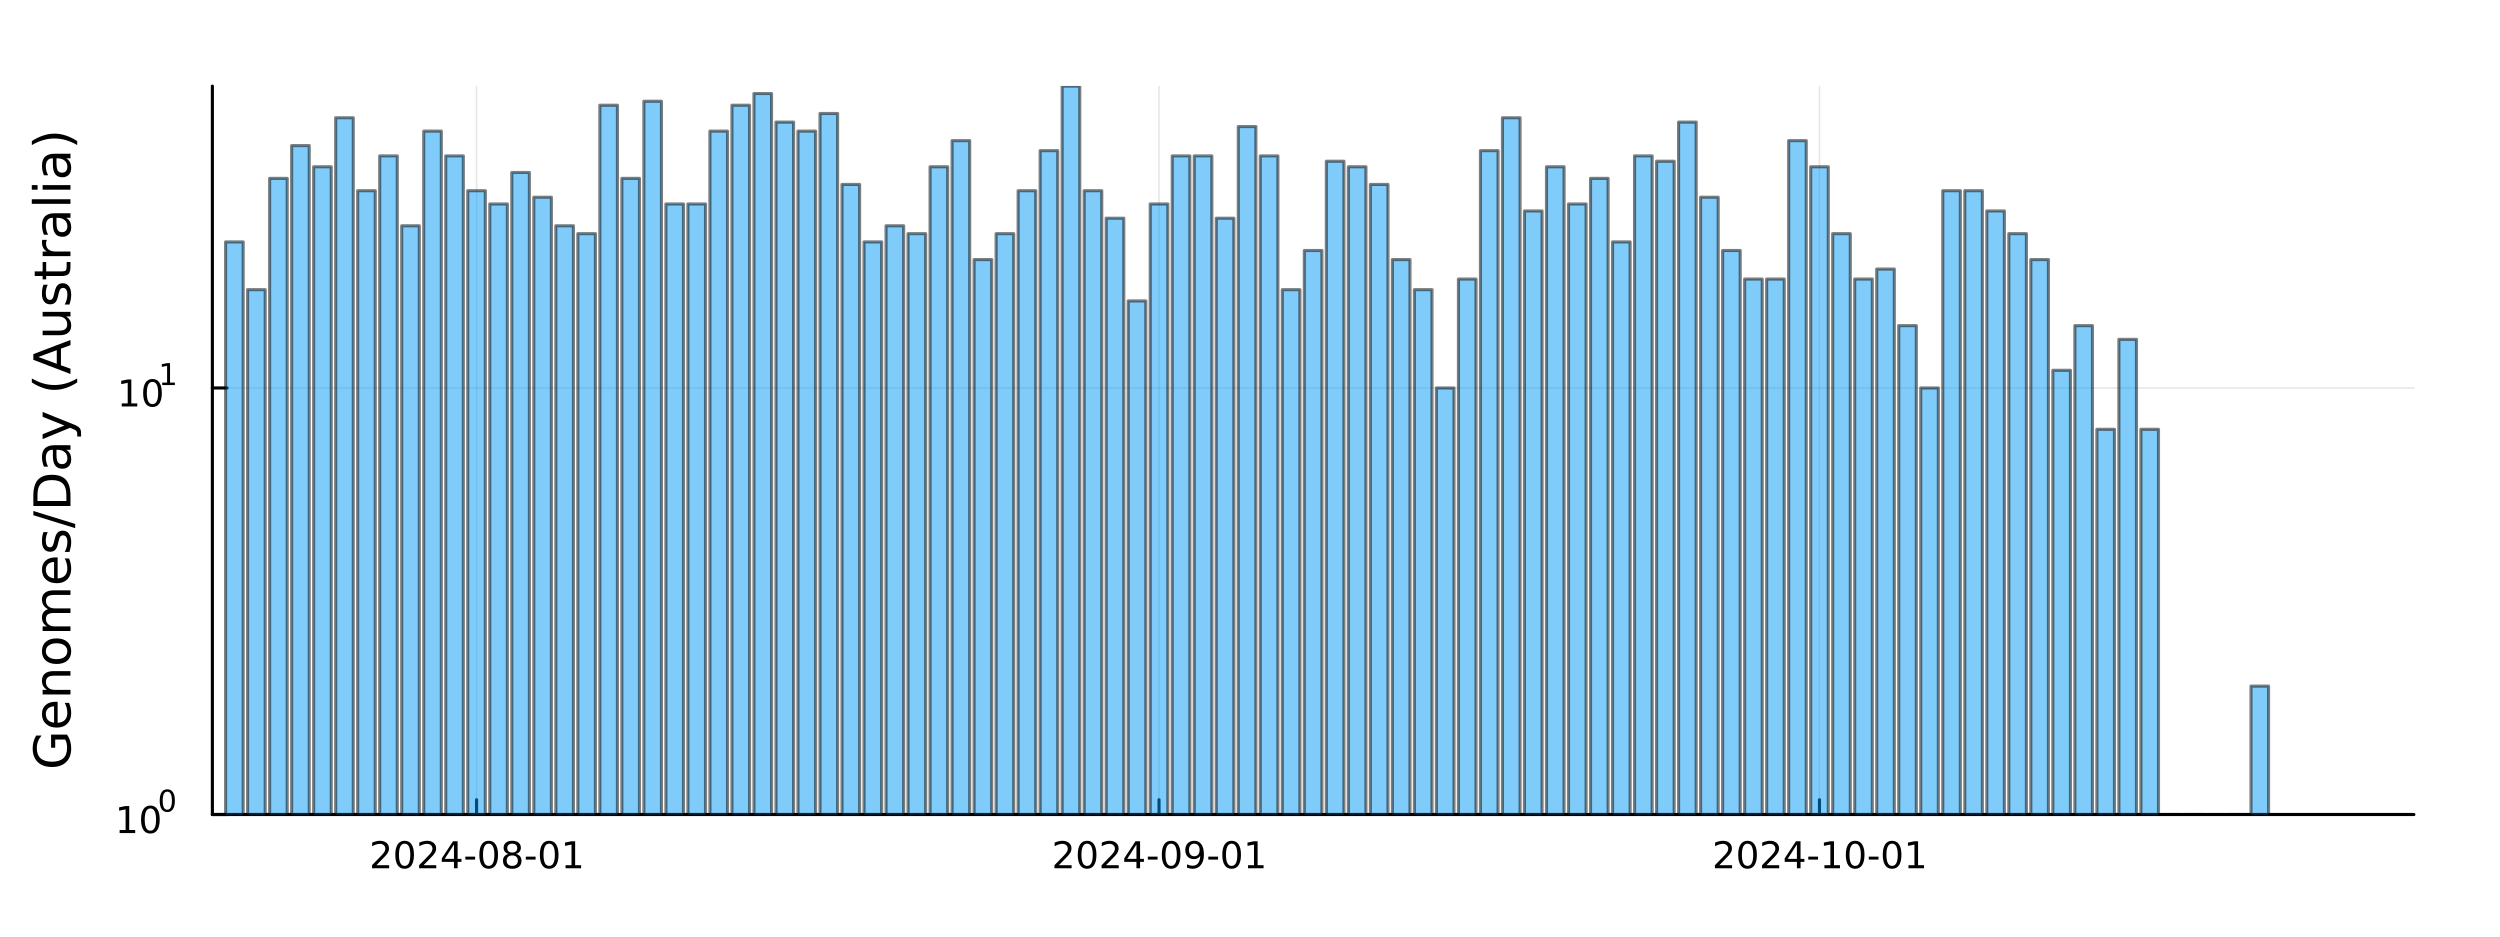 <?xml version="1.0" encoding="utf-8"?>
<svg xmlns="http://www.w3.org/2000/svg" xmlns:xlink="http://www.w3.org/1999/xlink" width="800" height="300" viewBox="0 0 3200 1200">
<rect x="0" y="0" width="3200" height="1200" fill="#333333" stroke="none"/>
<defs>
  <clipPath id="clip340">
    <rect x="0" y="0" width="3200" height="1200"/>
  </clipPath>
</defs>
<path clip-path="url(#clip340)" d="M0 1200 L3200 1200 L3200 0 L0 0  Z" fill="#ffffff" fill-rule="evenodd" fill-opacity="1"/>
<defs>
  <clipPath id="clip341">
    <rect x="640" y="0" width="2241" height="1200"/>
  </clipPath>
</defs>
<path clip-path="url(#clip340)" d="M271.839 1042.58 L3089.76 1042.58 L3089.76 110.236 L271.839 110.236  Z" fill="#ffffff" fill-rule="evenodd" fill-opacity="1"/>
<defs>
  <clipPath id="clip342">
    <rect x="271" y="110" width="2819" height="933"/>
  </clipPath>
</defs>
<polyline clip-path="url(#clip342)" style="stroke:#000000; stroke-linecap:round; stroke-linejoin:round; stroke-width:2; stroke-opacity:0.1; fill:none" points="609.99,1042.58 609.99,110.236 "/>
<polyline clip-path="url(#clip342)" style="stroke:#000000; stroke-linecap:round; stroke-linejoin:round; stroke-width:2; stroke-opacity:0.1; fill:none" points="1483.55,1042.58 1483.55,110.236 "/>
<polyline clip-path="url(#clip342)" style="stroke:#000000; stroke-linecap:round; stroke-linejoin:round; stroke-width:2; stroke-opacity:0.1; fill:none" points="2328.92,1042.58 2328.92,110.236 "/>
<polyline clip-path="url(#clip340)" style="stroke:#000000; stroke-linecap:round; stroke-linejoin:round; stroke-width:4; stroke-opacity:1; fill:none" points="271.839,1042.58 3089.76,1042.58 "/>
<polyline clip-path="url(#clip340)" style="stroke:#000000; stroke-linecap:round; stroke-linejoin:round; stroke-width:4; stroke-opacity:1; fill:none" points="609.99,1042.58 609.99,1023.68 "/>
<polyline clip-path="url(#clip340)" style="stroke:#000000; stroke-linecap:round; stroke-linejoin:round; stroke-width:4; stroke-opacity:1; fill:none" points="1483.55,1042.58 1483.55,1023.68 "/>
<polyline clip-path="url(#clip340)" style="stroke:#000000; stroke-linecap:round; stroke-linejoin:round; stroke-width:4; stroke-opacity:1; fill:none" points="2328.92,1042.58 2328.92,1023.68 "/>
<path clip-path="url(#clip340)" d="M481.785 1107.44 L498.104 1107.44 L498.104 1111.38 L476.16 1111.38 L476.16 1107.44 Q478.822 1104.69 483.405 1100.06 Q488.012 1095.4 489.192 1094.06 Q491.438 1091.54 492.317 1089.8 Q493.22 1088.04 493.22 1086.35 Q493.22 1083.6 491.276 1081.86 Q489.354 1080.13 486.252 1080.13 Q484.053 1080.13 481.6 1080.89 Q479.169 1081.65 476.391 1083.2 L476.391 1078.48 Q479.215 1077.35 481.669 1076.77 Q484.123 1076.19 486.16 1076.19 Q491.53 1076.19 494.725 1078.88 Q497.919 1081.56 497.919 1086.05 Q497.919 1088.18 497.109 1090.1 Q496.322 1092 494.215 1094.59 Q493.637 1095.26 490.535 1098.48 Q487.433 1101.68 481.785 1107.44 Z" fill="#000000" fill-rule="nonzero" fill-opacity="1" /><path clip-path="url(#clip340)" d="M517.919 1079.89 Q514.308 1079.89 512.479 1083.46 Q510.674 1087 510.674 1094.13 Q510.674 1101.24 512.479 1104.8 Q514.308 1108.34 517.919 1108.34 Q521.553 1108.34 523.359 1104.8 Q525.187 1101.24 525.187 1094.13 Q525.187 1087 523.359 1083.46 Q521.553 1079.89 517.919 1079.89 M517.919 1076.19 Q523.729 1076.19 526.785 1080.8 Q529.863 1085.38 529.863 1094.13 Q529.863 1102.86 526.785 1107.46 Q523.729 1112.05 517.919 1112.05 Q512.109 1112.05 509.03 1107.46 Q505.975 1102.86 505.975 1094.13 Q505.975 1085.38 509.03 1080.8 Q512.109 1076.19 517.919 1076.19 Z" fill="#000000" fill-rule="nonzero" fill-opacity="1" /><path clip-path="url(#clip340)" d="M542.109 1107.44 L558.428 1107.44 L558.428 1111.38 L536.484 1111.38 L536.484 1107.44 Q539.146 1104.69 543.729 1100.06 Q548.335 1095.4 549.516 1094.06 Q551.761 1091.54 552.641 1089.8 Q553.544 1088.04 553.544 1086.35 Q553.544 1083.6 551.599 1081.86 Q549.678 1080.13 546.576 1080.13 Q544.377 1080.13 541.923 1080.89 Q539.493 1081.65 536.715 1083.2 L536.715 1078.48 Q539.539 1077.35 541.993 1076.77 Q544.447 1076.19 546.484 1076.19 Q551.854 1076.19 555.048 1078.88 Q558.243 1081.56 558.243 1086.05 Q558.243 1088.18 557.433 1090.1 Q556.646 1092 554.539 1094.59 Q553.96 1095.26 550.859 1098.48 Q547.757 1101.68 542.109 1107.44 Z" fill="#000000" fill-rule="nonzero" fill-opacity="1" /><path clip-path="url(#clip340)" d="M581.09 1080.89 L569.284 1099.34 L581.09 1099.34 L581.09 1080.89 M579.863 1076.82 L585.743 1076.82 L585.743 1099.34 L590.673 1099.34 L590.673 1103.23 L585.743 1103.23 L585.743 1111.38 L581.09 1111.38 L581.09 1103.23 L565.488 1103.23 L565.488 1098.71 L579.863 1076.82 Z" fill="#000000" fill-rule="nonzero" fill-opacity="1" /><path clip-path="url(#clip340)" d="M595.65 1096.49 L608.127 1096.49 L608.127 1100.29 L595.65 1100.29 L595.65 1096.49 Z" fill="#000000" fill-rule="nonzero" fill-opacity="1" /><path clip-path="url(#clip340)" d="M625.511 1079.89 Q621.9 1079.89 620.071 1083.46 Q618.266 1087 618.266 1094.13 Q618.266 1101.24 620.071 1104.8 Q621.9 1108.34 625.511 1108.34 Q629.145 1108.34 630.951 1104.8 Q632.779 1101.24 632.779 1094.13 Q632.779 1087 630.951 1083.46 Q629.145 1079.89 625.511 1079.89 M625.511 1076.19 Q631.321 1076.19 634.377 1080.8 Q637.455 1085.38 637.455 1094.13 Q637.455 1102.86 634.377 1107.46 Q631.321 1112.05 625.511 1112.05 Q619.701 1112.05 616.622 1107.46 Q613.567 1102.86 613.567 1094.13 Q613.567 1085.38 616.622 1080.8 Q619.701 1076.19 625.511 1076.19 Z" fill="#000000" fill-rule="nonzero" fill-opacity="1" /><path clip-path="url(#clip340)" d="M655.673 1094.96 Q652.339 1094.96 650.418 1096.75 Q648.52 1098.53 648.52 1101.65 Q648.52 1104.78 650.418 1106.56 Q652.339 1108.34 655.673 1108.34 Q659.006 1108.34 660.927 1106.56 Q662.849 1104.76 662.849 1101.65 Q662.849 1098.53 660.927 1096.75 Q659.029 1094.96 655.673 1094.96 M650.997 1092.97 Q647.988 1092.23 646.298 1090.17 Q644.631 1088.11 644.631 1085.15 Q644.631 1081.01 647.571 1078.6 Q650.534 1076.19 655.673 1076.19 Q660.835 1076.19 663.775 1078.6 Q666.714 1081.01 666.714 1085.15 Q666.714 1088.11 665.025 1090.17 Q663.358 1092.23 660.372 1092.97 Q663.751 1093.76 665.626 1096.05 Q667.525 1098.34 667.525 1101.65 Q667.525 1106.68 664.446 1109.36 Q661.39 1112.05 655.673 1112.05 Q649.955 1112.05 646.877 1109.36 Q643.821 1106.68 643.821 1101.65 Q643.821 1098.34 645.719 1096.05 Q647.617 1093.76 650.997 1092.97 M649.284 1085.59 Q649.284 1088.27 650.951 1089.78 Q652.64 1091.28 655.673 1091.28 Q658.682 1091.28 660.372 1089.78 Q662.085 1088.27 662.085 1085.59 Q662.085 1082.9 660.372 1081.4 Q658.682 1079.89 655.673 1079.89 Q652.64 1079.89 650.951 1081.4 Q649.284 1082.9 649.284 1085.59 Z" fill="#000000" fill-rule="nonzero" fill-opacity="1" /><path clip-path="url(#clip340)" d="M673.08 1096.49 L685.557 1096.49 L685.557 1100.29 L673.08 1100.29 L673.08 1096.49 Z" fill="#000000" fill-rule="nonzero" fill-opacity="1" /><path clip-path="url(#clip340)" d="M702.941 1079.89 Q699.33 1079.89 697.501 1083.46 Q695.696 1087 695.696 1094.13 Q695.696 1101.24 697.501 1104.8 Q699.33 1108.34 702.941 1108.34 Q706.575 1108.34 708.381 1104.8 Q710.21 1101.24 710.21 1094.13 Q710.21 1087 708.381 1083.46 Q706.575 1079.89 702.941 1079.89 M702.941 1076.19 Q708.751 1076.19 711.807 1080.8 Q714.885 1085.38 714.885 1094.13 Q714.885 1102.86 711.807 1107.46 Q708.751 1112.05 702.941 1112.05 Q697.131 1112.05 694.052 1107.46 Q690.997 1102.86 690.997 1094.13 Q690.997 1085.38 694.052 1080.8 Q697.131 1076.19 702.941 1076.19 Z" fill="#000000" fill-rule="nonzero" fill-opacity="1" /><path clip-path="url(#clip340)" d="M723.913 1107.44 L731.552 1107.44 L731.552 1081.07 L723.242 1082.74 L723.242 1078.48 L731.506 1076.82 L736.182 1076.82 L736.182 1107.44 L743.82 1107.44 L743.82 1111.38 L723.913 1111.38 L723.913 1107.44 Z" fill="#000000" fill-rule="nonzero" fill-opacity="1" /><path clip-path="url(#clip340)" d="M1355.34 1107.44 L1371.66 1107.44 L1371.66 1111.38 L1349.72 1111.38 L1349.72 1107.44 Q1352.38 1104.69 1356.96 1100.06 Q1361.57 1095.4 1362.75 1094.06 Q1364.99 1091.54 1365.87 1089.8 Q1366.78 1088.04 1366.78 1086.35 Q1366.78 1083.6 1364.83 1081.86 Q1362.91 1080.13 1359.81 1080.13 Q1357.61 1080.13 1355.16 1080.89 Q1352.73 1081.65 1349.95 1083.2 L1349.95 1078.48 Q1352.77 1077.35 1355.23 1076.77 Q1357.68 1076.19 1359.72 1076.19 Q1365.09 1076.19 1368.28 1078.88 Q1371.48 1081.56 1371.48 1086.05 Q1371.48 1088.18 1370.67 1090.1 Q1369.88 1092 1367.77 1094.59 Q1367.19 1095.26 1364.09 1098.48 Q1360.99 1101.68 1355.34 1107.44 Z" fill="#000000" fill-rule="nonzero" fill-opacity="1" /><path clip-path="url(#clip340)" d="M1391.48 1079.89 Q1387.86 1079.89 1386.04 1083.46 Q1384.23 1087 1384.23 1094.13 Q1384.23 1101.24 1386.04 1104.8 Q1387.86 1108.34 1391.48 1108.34 Q1395.11 1108.34 1396.92 1104.8 Q1398.74 1101.24 1398.74 1094.13 Q1398.74 1087 1396.92 1083.46 Q1395.11 1079.89 1391.48 1079.89 M1391.48 1076.19 Q1397.29 1076.19 1400.34 1080.8 Q1403.42 1085.38 1403.42 1094.13 Q1403.42 1102.86 1400.34 1107.46 Q1397.29 1112.05 1391.48 1112.05 Q1385.67 1112.05 1382.59 1107.46 Q1379.53 1102.86 1379.53 1094.13 Q1379.53 1085.38 1382.59 1080.8 Q1385.67 1076.19 1391.48 1076.19 Z" fill="#000000" fill-rule="nonzero" fill-opacity="1" /><path clip-path="url(#clip340)" d="M1415.67 1107.44 L1431.98 1107.44 L1431.98 1111.38 L1410.04 1111.38 L1410.04 1107.44 Q1412.7 1104.69 1417.29 1100.06 Q1421.89 1095.4 1423.07 1094.06 Q1425.32 1091.54 1426.2 1089.8 Q1427.1 1088.04 1427.1 1086.35 Q1427.1 1083.6 1425.16 1081.86 Q1423.23 1080.13 1420.13 1080.13 Q1417.93 1080.13 1415.48 1080.89 Q1413.05 1081.65 1410.27 1083.2 L1410.27 1078.48 Q1413.1 1077.35 1415.55 1076.77 Q1418 1076.19 1420.04 1076.19 Q1425.41 1076.19 1428.6 1078.88 Q1431.8 1081.56 1431.8 1086.05 Q1431.8 1088.18 1430.99 1090.1 Q1430.2 1092 1428.1 1094.59 Q1427.52 1095.26 1424.42 1098.48 Q1421.31 1101.68 1415.67 1107.44 Z" fill="#000000" fill-rule="nonzero" fill-opacity="1" /><path clip-path="url(#clip340)" d="M1454.65 1080.89 L1442.84 1099.34 L1454.65 1099.34 L1454.65 1080.89 M1453.42 1076.82 L1459.3 1076.82 L1459.3 1099.34 L1464.23 1099.34 L1464.23 1103.23 L1459.3 1103.23 L1459.3 1111.38 L1454.65 1111.38 L1454.65 1103.23 L1439.04 1103.23 L1439.04 1098.71 L1453.42 1076.82 Z" fill="#000000" fill-rule="nonzero" fill-opacity="1" /><path clip-path="url(#clip340)" d="M1469.21 1096.49 L1481.68 1096.49 L1481.68 1100.29 L1469.21 1100.29 L1469.21 1096.49 Z" fill="#000000" fill-rule="nonzero" fill-opacity="1" /><path clip-path="url(#clip340)" d="M1499.07 1079.89 Q1495.46 1079.89 1493.63 1083.46 Q1491.82 1087 1491.82 1094.13 Q1491.82 1101.24 1493.63 1104.8 Q1495.46 1108.34 1499.07 1108.34 Q1502.7 1108.34 1504.51 1104.8 Q1506.34 1101.24 1506.34 1094.13 Q1506.34 1087 1504.51 1083.46 Q1502.7 1079.89 1499.07 1079.89 M1499.07 1076.19 Q1504.88 1076.19 1507.93 1080.8 Q1511.01 1085.38 1511.01 1094.13 Q1511.01 1102.86 1507.93 1107.46 Q1504.88 1112.05 1499.07 1112.05 Q1493.26 1112.05 1490.18 1107.46 Q1487.12 1102.86 1487.12 1094.13 Q1487.12 1085.38 1490.18 1080.8 Q1493.26 1076.19 1499.07 1076.19 Z" fill="#000000" fill-rule="nonzero" fill-opacity="1" /><path clip-path="url(#clip340)" d="M1519.37 1110.66 L1519.37 1106.4 Q1521.13 1107.23 1522.93 1107.67 Q1524.74 1108.11 1526.47 1108.11 Q1531.1 1108.11 1533.53 1105.01 Q1535.99 1101.89 1536.34 1095.54 Q1534.99 1097.53 1532.93 1098.6 Q1530.87 1099.66 1528.37 1099.66 Q1523.19 1099.66 1520.16 1096.54 Q1517.15 1093.39 1517.15 1087.95 Q1517.15 1082.63 1520.29 1079.41 Q1523.44 1076.19 1528.67 1076.19 Q1534.67 1076.19 1537.82 1080.8 Q1540.99 1085.38 1540.99 1094.13 Q1540.99 1102.3 1537.1 1107.19 Q1533.23 1112.05 1526.68 1112.05 Q1524.92 1112.05 1523.12 1111.7 Q1521.31 1111.35 1519.37 1110.66 M1528.67 1096.01 Q1531.82 1096.01 1533.65 1093.85 Q1535.5 1091.7 1535.5 1087.95 Q1535.5 1084.22 1533.65 1082.07 Q1531.82 1079.89 1528.67 1079.89 Q1525.53 1079.89 1523.67 1082.07 Q1521.85 1084.22 1521.85 1087.95 Q1521.85 1091.7 1523.67 1093.85 Q1525.53 1096.01 1528.67 1096.01 Z" fill="#000000" fill-rule="nonzero" fill-opacity="1" /><path clip-path="url(#clip340)" d="M1546.64 1096.49 L1559.11 1096.49 L1559.11 1100.29 L1546.64 1100.29 L1546.64 1096.49 Z" fill="#000000" fill-rule="nonzero" fill-opacity="1" /><path clip-path="url(#clip340)" d="M1576.5 1079.89 Q1572.89 1079.89 1571.06 1083.46 Q1569.25 1087 1569.25 1094.13 Q1569.25 1101.24 1571.06 1104.8 Q1572.89 1108.34 1576.5 1108.34 Q1580.13 1108.34 1581.94 1104.8 Q1583.77 1101.24 1583.77 1094.13 Q1583.77 1087 1581.94 1083.46 Q1580.13 1079.89 1576.5 1079.89 M1576.5 1076.19 Q1582.31 1076.19 1585.36 1080.8 Q1588.44 1085.38 1588.44 1094.13 Q1588.44 1102.86 1585.36 1107.46 Q1582.31 1112.05 1576.5 1112.05 Q1570.69 1112.05 1567.61 1107.46 Q1564.55 1102.86 1564.55 1094.13 Q1564.55 1085.38 1567.61 1080.8 Q1570.69 1076.19 1576.5 1076.19 Z" fill="#000000" fill-rule="nonzero" fill-opacity="1" /><path clip-path="url(#clip340)" d="M1597.47 1107.44 L1605.11 1107.44 L1605.11 1081.07 L1596.8 1082.74 L1596.8 1078.48 L1605.06 1076.82 L1609.74 1076.82 L1609.74 1107.44 L1617.38 1107.44 L1617.38 1111.38 L1597.47 1111.38 L1597.47 1107.44 Z" fill="#000000" fill-rule="nonzero" fill-opacity="1" /><path clip-path="url(#clip340)" d="M2200.72 1107.44 L2217.04 1107.44 L2217.04 1111.38 L2195.09 1111.38 L2195.09 1107.44 Q2197.76 1104.69 2202.34 1100.06 Q2206.95 1095.4 2208.13 1094.06 Q2210.37 1091.54 2211.25 1089.8 Q2212.15 1088.04 2212.15 1086.35 Q2212.15 1083.6 2210.21 1081.86 Q2208.29 1080.13 2205.19 1080.13 Q2202.99 1080.13 2200.53 1080.89 Q2198.1 1081.65 2195.33 1083.2 L2195.33 1078.48 Q2198.15 1077.35 2200.6 1076.77 Q2203.06 1076.19 2205.09 1076.19 Q2210.46 1076.19 2213.66 1078.88 Q2216.85 1081.56 2216.85 1086.05 Q2216.85 1088.18 2216.04 1090.1 Q2215.26 1092 2213.15 1094.59 Q2212.57 1095.26 2209.47 1098.48 Q2206.37 1101.68 2200.72 1107.44 Z" fill="#000000" fill-rule="nonzero" fill-opacity="1" /><path clip-path="url(#clip340)" d="M2236.85 1079.89 Q2233.24 1079.89 2231.41 1083.46 Q2229.61 1087 2229.61 1094.13 Q2229.61 1101.24 2231.41 1104.8 Q2233.24 1108.34 2236.85 1108.34 Q2240.49 1108.34 2242.29 1104.8 Q2244.12 1101.24 2244.12 1094.13 Q2244.12 1087 2242.29 1083.46 Q2240.49 1079.89 2236.85 1079.89 M2236.85 1076.19 Q2242.66 1076.19 2245.72 1080.8 Q2248.8 1085.38 2248.8 1094.13 Q2248.8 1102.86 2245.72 1107.46 Q2242.66 1112.05 2236.85 1112.05 Q2231.04 1112.05 2227.96 1107.46 Q2224.91 1102.86 2224.91 1094.13 Q2224.91 1085.38 2227.96 1080.8 Q2231.04 1076.19 2236.85 1076.19 Z" fill="#000000" fill-rule="nonzero" fill-opacity="1" /><path clip-path="url(#clip340)" d="M2261.04 1107.44 L2277.36 1107.44 L2277.36 1111.38 L2255.42 1111.38 L2255.42 1107.44 Q2258.08 1104.69 2262.66 1100.06 Q2267.27 1095.4 2268.45 1094.06 Q2270.7 1091.54 2271.57 1089.8 Q2272.48 1088.04 2272.48 1086.35 Q2272.48 1083.6 2270.53 1081.86 Q2268.61 1080.13 2265.51 1080.13 Q2263.31 1080.13 2260.86 1080.89 Q2258.43 1081.65 2255.65 1083.2 L2255.65 1078.48 Q2258.47 1077.35 2260.93 1076.77 Q2263.38 1076.19 2265.42 1076.19 Q2270.79 1076.19 2273.98 1078.88 Q2277.18 1081.56 2277.18 1086.05 Q2277.18 1088.18 2276.37 1090.1 Q2275.58 1092 2273.47 1094.59 Q2272.89 1095.26 2269.79 1098.48 Q2266.69 1101.68 2261.04 1107.44 Z" fill="#000000" fill-rule="nonzero" fill-opacity="1" /><path clip-path="url(#clip340)" d="M2300.02 1080.89 L2288.22 1099.34 L2300.02 1099.34 L2300.02 1080.89 M2298.8 1076.82 L2304.68 1076.82 L2304.68 1099.34 L2309.61 1099.34 L2309.61 1103.23 L2304.68 1103.23 L2304.68 1111.38 L2300.02 1111.38 L2300.02 1103.23 L2284.42 1103.23 L2284.42 1098.71 L2298.8 1076.82 Z" fill="#000000" fill-rule="nonzero" fill-opacity="1" /><path clip-path="url(#clip340)" d="M2314.58 1096.49 L2327.06 1096.49 L2327.06 1100.29 L2314.58 1100.29 L2314.58 1096.49 Z" fill="#000000" fill-rule="nonzero" fill-opacity="1" /><path clip-path="url(#clip340)" d="M2335.26 1107.44 L2342.89 1107.44 L2342.89 1081.07 L2334.58 1082.74 L2334.58 1078.48 L2342.85 1076.82 L2347.52 1076.82 L2347.52 1107.44 L2355.16 1107.44 L2355.16 1111.38 L2335.26 1111.38 L2335.26 1107.44 Z" fill="#000000" fill-rule="nonzero" fill-opacity="1" /><path clip-path="url(#clip340)" d="M2374.61 1079.89 Q2371 1079.89 2369.17 1083.46 Q2367.36 1087 2367.36 1094.13 Q2367.36 1101.24 2369.17 1104.8 Q2371 1108.34 2374.61 1108.34 Q2378.24 1108.34 2380.05 1104.8 Q2381.88 1101.24 2381.88 1094.13 Q2381.88 1087 2380.05 1083.46 Q2378.24 1079.89 2374.61 1079.89 M2374.61 1076.19 Q2380.42 1076.19 2383.47 1080.8 Q2386.55 1085.38 2386.55 1094.13 Q2386.55 1102.86 2383.47 1107.46 Q2380.42 1112.05 2374.61 1112.05 Q2368.8 1112.05 2365.72 1107.46 Q2362.66 1102.86 2362.66 1094.13 Q2362.66 1085.38 2365.72 1080.8 Q2368.8 1076.19 2374.61 1076.19 Z" fill="#000000" fill-rule="nonzero" fill-opacity="1" /><path clip-path="url(#clip340)" d="M2392.01 1096.49 L2404.49 1096.49 L2404.49 1100.29 L2392.01 1100.29 L2392.01 1096.49 Z" fill="#000000" fill-rule="nonzero" fill-opacity="1" /><path clip-path="url(#clip340)" d="M2421.88 1079.89 Q2418.26 1079.89 2416.44 1083.46 Q2414.63 1087 2414.63 1094.13 Q2414.63 1101.24 2416.44 1104.8 Q2418.26 1108.34 2421.88 1108.34 Q2425.51 1108.34 2427.31 1104.8 Q2429.14 1101.24 2429.14 1094.13 Q2429.14 1087 2427.31 1083.46 Q2425.51 1079.89 2421.88 1079.89 M2421.88 1076.19 Q2427.69 1076.19 2430.74 1080.8 Q2433.82 1085.38 2433.82 1094.13 Q2433.82 1102.86 2430.74 1107.46 Q2427.69 1112.05 2421.88 1112.05 Q2416.06 1112.05 2412.99 1107.46 Q2409.93 1102.86 2409.93 1094.13 Q2409.93 1085.38 2412.99 1080.8 Q2416.06 1076.19 2421.88 1076.19 Z" fill="#000000" fill-rule="nonzero" fill-opacity="1" /><path clip-path="url(#clip340)" d="M2442.85 1107.44 L2450.49 1107.44 L2450.49 1081.07 L2442.18 1082.74 L2442.18 1078.48 L2450.44 1076.82 L2455.12 1076.82 L2455.12 1107.44 L2462.75 1107.44 L2462.75 1111.38 L2442.85 1111.38 L2442.85 1107.44 Z" fill="#000000" fill-rule="nonzero" fill-opacity="1" /><polyline clip-path="url(#clip342)" style="stroke:#000000; stroke-linecap:round; stroke-linejoin:round; stroke-width:2; stroke-opacity:0.1; fill:none" points="271.839,1042.58 3089.76,1042.58 "/>
<polyline clip-path="url(#clip342)" style="stroke:#000000; stroke-linecap:round; stroke-linejoin:round; stroke-width:2; stroke-opacity:0.1; fill:none" points="271.839,496.572 3089.76,496.572 "/>
<polyline clip-path="url(#clip340)" style="stroke:#000000; stroke-linecap:round; stroke-linejoin:round; stroke-width:4; stroke-opacity:1; fill:none" points="271.839,1042.58 271.839,110.236 "/>
<polyline clip-path="url(#clip340)" style="stroke:#000000; stroke-linecap:round; stroke-linejoin:round; stroke-width:4; stroke-opacity:1; fill:none" points="271.839,1042.58 290.737,1042.58 "/>
<polyline clip-path="url(#clip340)" style="stroke:#000000; stroke-linecap:round; stroke-linejoin:round; stroke-width:4; stroke-opacity:1; fill:none" points="271.839,496.572 290.737,496.572 "/>
<path clip-path="url(#clip340)" d="M153.134 1062.37 L160.772 1062.37 L160.772 1036 L152.462 1037.67 L152.462 1033.41 L160.726 1031.74 L165.402 1031.74 L165.402 1062.37 L173.041 1062.37 L173.041 1066.3 L153.134 1066.3 L153.134 1062.37 Z" fill="#000000" fill-rule="nonzero" fill-opacity="1" /><path clip-path="url(#clip340)" d="M192.485 1034.82 Q188.874 1034.82 187.045 1038.39 Q185.24 1041.93 185.24 1049.06 Q185.24 1056.16 187.045 1059.73 Q188.874 1063.27 192.485 1063.27 Q196.119 1063.27 197.925 1059.73 Q199.754 1056.16 199.754 1049.06 Q199.754 1041.93 197.925 1038.39 Q196.119 1034.82 192.485 1034.82 M192.485 1031.12 Q198.295 1031.12 201.351 1035.72 Q204.43 1040.31 204.43 1049.06 Q204.43 1057.78 201.351 1062.39 Q198.295 1066.97 192.485 1066.97 Q186.675 1066.97 183.596 1062.39 Q180.541 1057.78 180.541 1049.06 Q180.541 1040.31 183.596 1035.72 Q186.675 1031.12 192.485 1031.12 Z" fill="#000000" fill-rule="nonzero" fill-opacity="1" /><path clip-path="url(#clip340)" d="M214.134 1013.31 Q211.2 1013.31 209.715 1016.21 Q208.248 1019.09 208.248 1024.88 Q208.248 1030.66 209.715 1033.55 Q211.2 1036.43 214.134 1036.43 Q217.087 1036.43 218.554 1033.55 Q220.04 1030.66 220.04 1024.88 Q220.04 1019.09 218.554 1016.21 Q217.087 1013.31 214.134 1013.31 M214.134 1010.31 Q218.855 1010.31 221.338 1014.05 Q223.839 1017.77 223.839 1024.88 Q223.839 1031.97 221.338 1035.71 Q218.855 1039.44 214.134 1039.44 Q209.414 1039.44 206.912 1035.71 Q204.43 1031.97 204.43 1024.88 Q204.43 1017.77 206.912 1014.05 Q209.414 1010.31 214.134 1010.31 Z" fill="#000000" fill-rule="nonzero" fill-opacity="1" /><path clip-path="url(#clip340)" d="M155.823 516.365 L163.462 516.365 L163.462 489.999 L155.152 491.666 L155.152 487.406 L163.416 485.74 L168.092 485.74 L168.092 516.365 L175.73 516.365 L175.73 520.3 L155.823 520.3 L155.823 516.365 Z" fill="#000000" fill-rule="nonzero" fill-opacity="1" /><path clip-path="url(#clip340)" d="M195.175 488.818 Q191.564 488.818 189.735 492.383 Q187.929 495.925 187.929 503.054 Q187.929 510.161 189.735 513.726 Q191.564 517.267 195.175 517.267 Q198.809 517.267 200.615 513.726 Q202.443 510.161 202.443 503.054 Q202.443 495.925 200.615 492.383 Q198.809 488.818 195.175 488.818 M195.175 485.115 Q200.985 485.115 204.04 489.721 Q207.119 494.304 207.119 503.054 Q207.119 511.781 204.04 516.388 Q200.985 520.971 195.175 520.971 Q189.365 520.971 186.286 516.388 Q183.23 511.781 183.23 503.054 Q183.23 494.304 186.286 489.721 Q189.365 485.115 195.175 485.115 Z" fill="#000000" fill-rule="nonzero" fill-opacity="1" /><path clip-path="url(#clip340)" d="M207.665 489.692 L213.871 489.692 L213.871 468.27 L207.119 469.624 L207.119 466.163 L213.833 464.809 L217.633 464.809 L217.633 489.692 L223.839 489.692 L223.839 492.889 L207.665 492.889 L207.665 489.692 Z" fill="#000000" fill-rule="nonzero" fill-opacity="1" /><path clip-path="url(#clip340)" d="M83.427 946.62 L70.664 946.62 L70.664 957.123 L65.38 957.123 L65.38 940.254 L85.782 940.254 Q88.424 943.978 89.793 948.466 Q91.129 952.953 91.129 958.046 Q91.129 969.186 84.636 975.488 Q78.111 981.758 66.494 981.758 Q54.845 981.758 48.352 975.488 Q41.827 969.186 41.827 958.046 Q41.827 953.399 42.973 949.23 Q44.119 945.028 46.347 941.495 L53.19 941.495 Q50.166 945.06 48.638 949.07 Q47.11 953.081 47.11 957.505 Q47.11 966.226 51.98 970.618 Q56.85 974.979 66.494 974.979 Q76.106 974.979 80.976 970.618 Q85.846 966.226 85.846 957.505 Q85.846 954.099 85.273 951.426 Q84.668 948.752 83.427 946.62 Z" fill="#000000" fill-rule="nonzero" fill-opacity="1" /><path clip-path="url(#clip340)" d="M70.918 898.272 L73.783 898.272 L73.783 925.199 Q79.83 924.817 83.013 921.571 Q86.164 918.292 86.164 912.468 Q86.164 909.094 85.337 905.943 Q84.509 902.76 82.854 899.641 L88.392 899.641 Q89.729 902.792 90.429 906.102 Q91.129 909.412 91.129 912.818 Q91.129 921.348 86.164 926.345 Q81.199 931.31 72.732 931.31 Q63.98 931.31 58.855 926.599 Q53.699 921.857 53.699 913.836 Q53.699 906.643 58.346 902.473 Q62.961 898.272 70.918 898.272 M69.2 904.128 Q64.393 904.192 61.529 906.834 Q58.664 909.444 58.664 913.773 Q58.664 918.674 61.433 921.634 Q64.202 924.562 69.231 925.008 L69.2 904.128 Z" fill="#000000" fill-rule="nonzero" fill-opacity="1" /><path clip-path="url(#clip340)" d="M68.69 859.027 L90.206 859.027 L90.206 864.884 L68.881 864.884 Q63.82 864.884 61.306 866.857 Q58.791 868.831 58.791 872.777 Q58.791 877.52 61.815 880.257 Q64.839 882.994 70.059 882.994 L90.206 882.994 L90.206 888.883 L54.558 888.883 L54.558 882.994 L60.096 882.994 Q56.882 880.894 55.29 878.061 Q53.699 875.196 53.699 871.472 Q53.699 865.329 57.518 862.178 Q61.306 859.027 68.69 859.027 Z" fill="#000000" fill-rule="nonzero" fill-opacity="1" /><path clip-path="url(#clip340)" d="M58.664 833.533 Q58.664 838.243 62.356 840.981 Q66.017 843.718 72.414 843.718 Q78.812 843.718 82.504 841.012 Q86.164 838.275 86.164 833.533 Q86.164 828.854 82.472 826.117 Q78.78 823.379 72.414 823.379 Q66.08 823.379 62.388 826.117 Q58.664 828.854 58.664 833.533 M53.699 833.533 Q53.699 825.894 58.664 821.533 Q63.63 817.173 72.414 817.173 Q81.167 817.173 86.164 821.533 Q91.129 825.894 91.129 833.533 Q91.129 841.203 86.164 845.564 Q81.167 849.893 72.414 849.893 Q63.63 849.893 58.664 845.564 Q53.699 841.203 53.699 833.533 Z" fill="#000000" fill-rule="nonzero" fill-opacity="1" /><path clip-path="url(#clip340)" d="M61.401 779.711 Q57.455 777.515 55.577 774.459 Q53.699 771.403 53.699 767.266 Q53.699 761.696 57.614 758.672 Q61.497 755.648 68.69 755.648 L90.206 755.648 L90.206 761.537 L68.881 761.537 Q63.757 761.537 61.274 763.351 Q58.791 765.165 58.791 768.889 Q58.791 773.441 61.815 776.082 Q64.839 778.724 70.059 778.724 L90.206 778.724 L90.206 784.612 L68.881 784.612 Q63.725 784.612 61.274 786.427 Q58.791 788.241 58.791 792.028 Q58.791 796.516 61.847 799.158 Q64.871 801.8 70.059 801.8 L90.206 801.8 L90.206 807.688 L54.558 807.688 L54.558 801.8 L60.096 801.8 Q56.818 799.795 55.259 796.994 Q53.699 794.193 53.699 790.341 Q53.699 786.458 55.672 783.753 Q57.646 781.016 61.401 779.711 Z" fill="#000000" fill-rule="nonzero" fill-opacity="1" /><path clip-path="url(#clip340)" d="M70.918 713.476 L73.783 713.476 L73.783 740.403 Q79.83 740.021 83.013 736.774 Q86.164 733.496 86.164 727.671 Q86.164 724.297 85.337 721.146 Q84.509 717.963 82.854 714.844 L88.392 714.844 Q89.729 717.995 90.429 721.305 Q91.129 724.616 91.129 728.021 Q91.129 736.551 86.164 741.548 Q81.199 746.514 72.732 746.514 Q63.98 746.514 58.855 741.803 Q53.699 737.061 53.699 729.04 Q53.699 721.846 58.346 717.677 Q62.961 713.476 70.918 713.476 M69.2 719.332 Q64.393 719.396 61.529 722.037 Q58.664 724.647 58.664 728.976 Q58.664 733.878 61.433 736.838 Q64.202 739.766 69.231 740.212 L69.2 719.332 Z" fill="#000000" fill-rule="nonzero" fill-opacity="1" /><path clip-path="url(#clip340)" d="M55.609 681.138 L61.147 681.138 Q59.874 683.62 59.237 686.294 Q58.601 688.968 58.601 691.832 Q58.601 696.193 59.937 698.389 Q61.274 700.553 63.948 700.553 Q65.985 700.553 67.162 698.994 Q68.308 697.434 69.359 692.723 L69.804 690.718 Q71.141 684.48 73.592 681.87 Q76.011 679.228 80.371 679.228 Q85.337 679.228 88.233 683.175 Q91.129 687.09 91.129 693.965 Q91.129 696.829 90.556 699.948 Q90.015 703.036 88.901 706.473 L82.854 706.473 Q84.541 703.227 85.4 700.076 Q86.228 696.925 86.228 693.837 Q86.228 689.7 84.827 687.472 Q83.395 685.244 80.817 685.244 Q78.43 685.244 77.157 686.867 Q75.883 688.458 74.706 693.901 L74.228 695.938 Q73.082 701.381 70.727 703.8 Q68.34 706.219 64.202 706.219 Q59.173 706.219 56.436 702.654 Q53.699 699.089 53.699 692.532 Q53.699 689.286 54.176 686.421 Q54.654 683.557 55.609 681.138 Z" fill="#000000" fill-rule="nonzero" fill-opacity="1" /><path clip-path="url(#clip340)" d="M42.686 659.494 L42.686 654.084 L96.254 670.634 L96.254 676.045 L42.686 659.494 Z" fill="#000000" fill-rule="nonzero" fill-opacity="1" /><path clip-path="url(#clip340)" d="M47.97 641.257 L84.923 641.257 L84.923 633.49 Q84.923 623.655 80.467 619.104 Q76.011 614.521 66.398 614.521 Q56.85 614.521 52.426 619.104 Q47.97 623.655 47.97 633.49 L47.97 641.257 M42.686 647.686 L42.686 634.477 Q42.686 620.664 48.447 614.202 Q54.176 607.741 66.398 607.741 Q78.684 607.741 84.445 614.234 Q90.206 620.727 90.206 634.477 L90.206 647.686 L42.686 647.686 Z" fill="#000000" fill-rule="nonzero" fill-opacity="1" /><path clip-path="url(#clip340)" d="M72.287 581.546 Q72.287 588.644 73.91 591.381 Q75.533 594.119 79.448 594.119 Q82.567 594.119 84.413 592.082 Q86.228 590.013 86.228 586.48 Q86.228 581.61 82.79 578.682 Q79.321 575.722 73.592 575.722 L72.287 575.722 L72.287 581.546 M69.868 569.865 L90.206 569.865 L90.206 575.722 L84.795 575.722 Q88.042 577.727 89.602 580.719 Q91.129 583.711 91.129 588.039 Q91.129 593.514 88.074 596.76 Q84.986 599.975 79.83 599.975 Q73.815 599.975 70.759 595.965 Q67.704 591.922 67.704 583.933 L67.704 575.722 L67.131 575.722 Q63.088 575.722 60.892 578.395 Q58.664 581.037 58.664 585.843 Q58.664 588.899 59.396 591.795 Q60.128 594.691 61.592 597.365 L56.182 597.365 Q54.94 594.15 54.336 591.127 Q53.699 588.103 53.699 585.238 Q53.699 577.504 57.709 573.685 Q61.72 569.865 69.868 569.865 Z" fill="#000000" fill-rule="nonzero" fill-opacity="1" /><path clip-path="url(#clip340)" d="M93.516 542.97 Q99.882 545.453 101.824 547.808 Q103.765 550.163 103.765 554.11 L103.765 558.789 L98.864 558.789 L98.864 555.351 Q98.864 552.932 97.718 551.596 Q96.572 550.259 92.307 548.636 L89.633 547.585 L54.558 562.004 L54.558 555.797 L82.44 544.657 L54.558 533.517 L54.558 527.31 L93.516 542.97 Z" fill="#000000" fill-rule="nonzero" fill-opacity="1" /><path clip-path="url(#clip340)" d="M40.745 484.437 Q48.065 488.702 55.227 490.771 Q62.388 492.84 69.74 492.84 Q77.093 492.84 84.318 490.771 Q91.511 488.671 98.8 484.437 L98.8 489.53 Q91.32 494.304 84.095 496.691 Q76.87 499.047 69.74 499.047 Q62.643 499.047 55.45 496.691 Q48.256 494.336 40.745 489.53 L40.745 484.437 Z" fill="#000000" fill-rule="nonzero" fill-opacity="1" /><path clip-path="url(#clip340)" d="M49.02 456.938 L72.669 465.659 L72.669 448.185 L49.02 456.938 M42.686 460.566 L42.686 453.277 L90.206 435.167 L90.206 441.851 L78.016 446.18 L78.016 467.6 L90.206 471.929 L90.206 478.708 L42.686 460.566 Z" fill="#000000" fill-rule="nonzero" fill-opacity="1" /><path clip-path="url(#clip340)" d="M76.138 429.088 L54.558 429.088 L54.558 423.231 L75.915 423.231 Q80.976 423.231 83.522 421.258 Q86.037 419.284 86.037 415.338 Q86.037 410.595 83.013 407.858 Q79.989 405.089 74.769 405.089 L54.558 405.089 L54.558 399.232 L90.206 399.232 L90.206 405.089 L84.732 405.089 Q87.978 407.221 89.57 410.054 Q91.129 412.855 91.129 416.579 Q91.129 422.722 87.31 425.905 Q83.49 429.088 76.138 429.088 M53.699 414.351 L53.699 414.351 Z" fill="#000000" fill-rule="nonzero" fill-opacity="1" /><path clip-path="url(#clip340)" d="M55.609 364.444 L61.147 364.444 Q59.874 366.926 59.237 369.6 Q58.601 372.274 58.601 375.138 Q58.601 379.499 59.937 381.695 Q61.274 383.859 63.948 383.859 Q65.985 383.859 67.162 382.3 Q68.308 380.74 69.359 376.029 L69.804 374.024 Q71.141 367.786 73.592 365.176 Q76.011 362.534 80.371 362.534 Q85.337 362.534 88.233 366.481 Q91.129 370.396 91.129 377.271 Q91.129 380.135 90.556 383.255 Q90.015 386.342 88.901 389.779 L82.854 389.779 Q84.541 386.533 85.4 383.382 Q86.228 380.231 86.228 377.143 Q86.228 373.006 84.827 370.778 Q83.395 368.55 80.817 368.55 Q78.43 368.55 77.157 370.173 Q75.883 371.764 74.706 377.207 L74.228 379.244 Q73.082 384.687 70.727 387.106 Q68.34 389.525 64.202 389.525 Q59.173 389.525 56.436 385.96 Q53.699 382.395 53.699 375.838 Q53.699 372.592 54.176 369.727 Q54.654 366.863 55.609 364.444 Z" fill="#000000" fill-rule="nonzero" fill-opacity="1" /><path clip-path="url(#clip340)" d="M44.437 347.416 L54.558 347.416 L54.558 335.353 L59.11 335.353 L59.11 347.416 L78.462 347.416 Q82.822 347.416 84.063 346.238 Q85.305 345.028 85.305 341.368 L85.305 335.353 L90.206 335.353 L90.206 341.368 Q90.206 348.148 87.692 350.726 Q85.145 353.304 78.462 353.304 L59.11 353.304 L59.11 357.601 L54.558 357.601 L54.558 353.304 L44.437 353.304 L44.437 347.416 Z" fill="#000000" fill-rule="nonzero" fill-opacity="1" /><path clip-path="url(#clip340)" d="M60.033 306.993 Q59.46 307.98 59.205 309.158 Q58.919 310.304 58.919 311.704 Q58.919 316.669 62.165 319.343 Q65.38 321.985 71.427 321.985 L90.206 321.985 L90.206 327.873 L54.558 327.873 L54.558 321.985 L60.096 321.985 Q56.85 320.139 55.29 317.178 Q53.699 314.218 53.699 309.985 Q53.699 309.381 53.794 308.648 Q53.858 307.916 54.017 307.025 L60.033 306.993 Z" fill="#000000" fill-rule="nonzero" fill-opacity="1" /><path clip-path="url(#clip340)" d="M72.287 284.65 Q72.287 291.747 73.91 294.485 Q75.533 297.222 79.448 297.222 Q82.567 297.222 84.413 295.185 Q86.228 293.116 86.228 289.583 Q86.228 284.713 82.79 281.785 Q79.321 278.825 73.592 278.825 L72.287 278.825 L72.287 284.65 M69.868 272.969 L90.206 272.969 L90.206 278.825 L84.795 278.825 Q88.042 280.83 89.602 283.822 Q91.129 286.814 91.129 291.143 Q91.129 296.617 88.074 299.864 Q84.986 303.078 79.83 303.078 Q73.815 303.078 70.759 299.068 Q67.704 295.026 67.704 287.037 L67.704 278.825 L67.131 278.825 Q63.088 278.825 60.892 281.499 Q58.664 284.14 58.664 288.947 Q58.664 292.002 59.396 294.899 Q60.128 297.795 61.592 300.469 L56.182 300.469 Q54.94 297.254 54.336 294.23 Q53.699 291.206 53.699 288.342 Q53.699 280.608 57.709 276.788 Q61.72 272.969 69.868 272.969 Z" fill="#000000" fill-rule="nonzero" fill-opacity="1" /><path clip-path="url(#clip340)" d="M40.681 260.906 L40.681 255.049 L90.206 255.049 L90.206 260.906 L40.681 260.906 Z" fill="#000000" fill-rule="nonzero" fill-opacity="1" /><path clip-path="url(#clip340)" d="M54.558 242.795 L54.558 236.939 L90.206 236.939 L90.206 242.795 L54.558 242.795 M40.681 242.795 L40.681 236.939 L48.097 236.939 L48.097 242.795 L40.681 242.795 Z" fill="#000000" fill-rule="nonzero" fill-opacity="1" /><path clip-path="url(#clip340)" d="M72.287 208.484 Q72.287 215.582 73.91 218.319 Q75.533 221.056 79.448 221.056 Q82.567 221.056 84.413 219.019 Q86.228 216.95 86.228 213.417 Q86.228 208.548 82.79 205.619 Q79.321 202.659 73.592 202.659 L72.287 202.659 L72.287 208.484 M69.868 196.803 L90.206 196.803 L90.206 202.659 L84.795 202.659 Q88.042 204.665 89.602 207.657 Q91.129 210.648 91.129 214.977 Q91.129 220.452 88.074 223.698 Q84.986 226.913 79.83 226.913 Q73.815 226.913 70.759 222.902 Q67.704 218.86 67.704 210.871 L67.704 202.659 L67.131 202.659 Q63.088 202.659 60.892 205.333 Q58.664 207.975 58.664 212.781 Q58.664 215.836 59.396 218.733 Q60.128 221.629 61.592 224.303 L56.182 224.303 Q54.94 221.088 54.336 218.064 Q53.699 215.041 53.699 212.176 Q53.699 204.442 57.709 200.622 Q61.72 196.803 69.868 196.803 Z" fill="#000000" fill-rule="nonzero" fill-opacity="1" /><path clip-path="url(#clip340)" d="M40.745 185.663 L40.745 180.57 Q48.256 175.796 55.45 173.441 Q62.643 171.054 69.74 171.054 Q76.87 171.054 84.095 173.441 Q91.32 175.796 98.8 180.57 L98.8 185.663 Q91.511 181.43 84.318 179.361 Q77.093 177.26 69.74 177.26 Q62.388 177.26 55.227 179.361 Q48.065 181.43 40.745 185.663 Z" fill="#000000" fill-rule="nonzero" fill-opacity="1" /><path clip-path="url(#clip342)" d="M288.747 309.608 L288.747 1042.58 L311.29 1042.58 L311.29 309.608 L288.747 309.608 L288.747 309.608  Z" fill="#009af9" fill-rule="evenodd" fill-opacity="0.5"/>
<polyline clip-path="url(#clip342)" style="stroke:#000000; stroke-linecap:round; stroke-linejoin:round; stroke-width:4; stroke-opacity:0.5; fill:none" points="288.747,309.608 288.747,1042.58 311.29,1042.58 311.29,309.608 288.747,309.608 "/>
<path clip-path="url(#clip342)" d="M316.926 370.746 L316.926 1042.58 L339.469 1042.58 L339.469 370.746 L316.926 370.746 L316.926 370.746  Z" fill="#009af9" fill-rule="evenodd" fill-opacity="0.5"/>
<polyline clip-path="url(#clip342)" style="stroke:#000000; stroke-linecap:round; stroke-linejoin:round; stroke-width:4; stroke-opacity:0.5; fill:none" points="316.926,370.746 316.926,1042.58 339.469,1042.58 339.469,370.746 316.926,370.746 "/>
<path clip-path="url(#clip342)" d="M345.105 228.287 L345.105 1042.58 L367.649 1042.58 L367.649 228.287 L345.105 228.287 L345.105 228.287  Z" fill="#009af9" fill-rule="evenodd" fill-opacity="0.5"/>
<polyline clip-path="url(#clip342)" style="stroke:#000000; stroke-linecap:round; stroke-linejoin:round; stroke-width:4; stroke-opacity:0.5; fill:none" points="345.105,228.287 345.105,1042.58 367.649,1042.58 367.649,228.287 345.105,228.287 "/>
<path clip-path="url(#clip342)" d="M373.285 186.332 L373.285 1042.58 L395.828 1042.58 L395.828 186.332 L373.285 186.332 L373.285 186.332  Z" fill="#009af9" fill-rule="evenodd" fill-opacity="0.5"/>
<polyline clip-path="url(#clip342)" style="stroke:#000000; stroke-linecap:round; stroke-linejoin:round; stroke-width:4; stroke-opacity:0.5; fill:none" points="373.285,186.332 373.285,1042.58 395.828,1042.58 395.828,186.332 373.285,186.332 "/>
<path clip-path="url(#clip342)" d="M401.464 213.462 L401.464 1042.58 L424.007 1042.58 L424.007 213.462 L401.464 213.462 L401.464 213.462  Z" fill="#009af9" fill-rule="evenodd" fill-opacity="0.5"/>
<polyline clip-path="url(#clip342)" style="stroke:#000000; stroke-linecap:round; stroke-linejoin:round; stroke-width:4; stroke-opacity:0.5; fill:none" points="401.464,213.462 401.464,1042.58 424.007,1042.58 424.007,213.462 401.464,213.462 "/>
<path clip-path="url(#clip342)" d="M429.643 150.696 L429.643 1042.58 L452.186 1042.58 L452.186 150.696 L429.643 150.696 L429.643 150.696  Z" fill="#009af9" fill-rule="evenodd" fill-opacity="0.5"/>
<polyline clip-path="url(#clip342)" style="stroke:#000000; stroke-linecap:round; stroke-linejoin:round; stroke-width:4; stroke-opacity:0.5; fill:none" points="429.643,150.696 429.643,1042.58 452.186,1042.58 452.186,150.696 429.643,150.696 "/>
<path clip-path="url(#clip342)" d="M457.822 244.101 L457.822 1042.58 L480.366 1042.58 L480.366 244.101 L457.822 244.101 L457.822 244.101  Z" fill="#009af9" fill-rule="evenodd" fill-opacity="0.5"/>
<polyline clip-path="url(#clip342)" style="stroke:#000000; stroke-linecap:round; stroke-linejoin:round; stroke-width:4; stroke-opacity:0.5; fill:none" points="457.822,244.101 457.822,1042.58 480.366,1042.58 480.366,244.101 457.822,244.101 "/>
<path clip-path="url(#clip342)" d="M486.001 199.509 L486.001 1042.58 L508.545 1042.58 L508.545 199.509 L486.001 199.509 L486.001 199.509  Z" fill="#009af9" fill-rule="evenodd" fill-opacity="0.5"/>
<polyline clip-path="url(#clip342)" style="stroke:#000000; stroke-linecap:round; stroke-linejoin:round; stroke-width:4; stroke-opacity:0.5; fill:none" points="486.001,199.509 486.001,1042.58 508.545,1042.58 508.545,199.509 486.001,199.509 "/>
<path clip-path="url(#clip342)" d="M514.181 288.975 L514.181 1042.58 L536.724 1042.58 L536.724 288.975 L514.181 288.975 L514.181 288.975  Z" fill="#009af9" fill-rule="evenodd" fill-opacity="0.5"/>
<polyline clip-path="url(#clip342)" style="stroke:#000000; stroke-linecap:round; stroke-linejoin:round; stroke-width:4; stroke-opacity:0.5; fill:none" points="514.181,288.975 514.181,1042.58 536.724,1042.58 536.724,288.975 514.181,288.975 "/>
<path clip-path="url(#clip342)" d="M542.36 167.845 L542.36 1042.58 L564.903 1042.58 L564.903 167.845 L542.36 167.845 L542.36 167.845  Z" fill="#009af9" fill-rule="evenodd" fill-opacity="0.5"/>
<polyline clip-path="url(#clip342)" style="stroke:#000000; stroke-linecap:round; stroke-linejoin:round; stroke-width:4; stroke-opacity:0.5; fill:none" points="542.36,167.845 542.36,1042.58 564.903,1042.58 564.903,167.845 542.36,167.845 "/>
<path clip-path="url(#clip342)" d="M570.539 199.509 L570.539 1042.58 L593.083 1042.58 L593.083 199.509 L570.539 199.509 L570.539 199.509  Z" fill="#009af9" fill-rule="evenodd" fill-opacity="0.5"/>
<polyline clip-path="url(#clip342)" style="stroke:#000000; stroke-linecap:round; stroke-linejoin:round; stroke-width:4; stroke-opacity:0.5; fill:none" points="570.539,199.509 570.539,1042.58 593.083,1042.58 593.083,199.509 570.539,199.509 "/>
<path clip-path="url(#clip342)" d="M598.718 244.101 L598.718 1042.58 L621.262 1042.58 L621.262 244.101 L598.718 244.101 L598.718 244.101  Z" fill="#009af9" fill-rule="evenodd" fill-opacity="0.5"/>
<polyline clip-path="url(#clip342)" style="stroke:#000000; stroke-linecap:round; stroke-linejoin:round; stroke-width:4; stroke-opacity:0.5; fill:none" points="598.718,244.101 598.718,1042.58 621.262,1042.58 621.262,244.101 598.718,244.101 "/>
<path clip-path="url(#clip342)" d="M626.898 261.046 L626.898 1042.58 L649.441 1042.58 L649.441 261.046 L626.898 261.046 L626.898 261.046  Z" fill="#009af9" fill-rule="evenodd" fill-opacity="0.5"/>
<polyline clip-path="url(#clip342)" style="stroke:#000000; stroke-linecap:round; stroke-linejoin:round; stroke-width:4; stroke-opacity:0.5; fill:none" points="626.898,261.046 626.898,1042.58 649.441,1042.58 649.441,261.046 626.898,261.046 "/>
<path clip-path="url(#clip342)" d="M655.077 220.758 L655.077 1042.58 L677.62 1042.58 L677.62 220.758 L655.077 220.758 L655.077 220.758  Z" fill="#009af9" fill-rule="evenodd" fill-opacity="0.5"/>
<polyline clip-path="url(#clip342)" style="stroke:#000000; stroke-linecap:round; stroke-linejoin:round; stroke-width:4; stroke-opacity:0.5; fill:none" points="655.077,220.758 655.077,1042.58 677.62,1042.58 677.62,220.758 655.077,220.758 "/>
<path clip-path="url(#clip342)" d="M683.256 252.422 L683.256 1042.58 L705.8 1042.58 L705.8 252.422 L683.256 252.422 L683.256 252.422  Z" fill="#009af9" fill-rule="evenodd" fill-opacity="0.5"/>
<polyline clip-path="url(#clip342)" style="stroke:#000000; stroke-linecap:round; stroke-linejoin:round; stroke-width:4; stroke-opacity:0.5; fill:none" points="683.256,252.422 683.256,1042.58 705.8,1042.58 705.8,252.422 683.256,252.422 "/>
<path clip-path="url(#clip342)" d="M711.435 288.975 L711.435 1042.58 L733.979 1042.58 L733.979 288.975 L711.435 288.975 L711.435 288.975  Z" fill="#009af9" fill-rule="evenodd" fill-opacity="0.5"/>
<polyline clip-path="url(#clip342)" style="stroke:#000000; stroke-linecap:round; stroke-linejoin:round; stroke-width:4; stroke-opacity:0.5; fill:none" points="711.435,288.975 711.435,1042.58 733.979,1042.58 733.979,288.975 711.435,288.975 "/>
<path clip-path="url(#clip342)" d="M739.615 299.067 L739.615 1042.58 L762.158 1042.58 L762.158 299.067 L739.615 299.067 L739.615 299.067  Z" fill="#009af9" fill-rule="evenodd" fill-opacity="0.5"/>
<polyline clip-path="url(#clip342)" style="stroke:#000000; stroke-linecap:round; stroke-linejoin:round; stroke-width:4; stroke-opacity:0.5; fill:none" points="739.615,299.067 739.615,1042.58 762.158,1042.58 762.158,299.067 739.615,299.067 "/>
<path clip-path="url(#clip342)" d="M767.794 134.704 L767.794 1042.58 L790.337 1042.58 L790.337 134.704 L767.794 134.704 L767.794 134.704  Z" fill="#009af9" fill-rule="evenodd" fill-opacity="0.5"/>
<polyline clip-path="url(#clip342)" style="stroke:#000000; stroke-linecap:round; stroke-linejoin:round; stroke-width:4; stroke-opacity:0.5; fill:none" points="767.794,134.704 767.794,1042.58 790.337,1042.58 790.337,134.704 767.794,134.704 "/>
<path clip-path="url(#clip342)" d="M795.973 228.287 L795.973 1042.58 L818.517 1042.58 L818.517 228.287 L795.973 228.287 L795.973 228.287  Z" fill="#009af9" fill-rule="evenodd" fill-opacity="0.5"/>
<polyline clip-path="url(#clip342)" style="stroke:#000000; stroke-linecap:round; stroke-linejoin:round; stroke-width:4; stroke-opacity:0.5; fill:none" points="795.973,228.287 795.973,1042.58 818.517,1042.58 818.517,228.287 795.973,228.287 "/>
<path clip-path="url(#clip342)" d="M824.152 129.604 L824.152 1042.58 L846.696 1042.58 L846.696 129.604 L824.152 129.604 L824.152 129.604  Z" fill="#009af9" fill-rule="evenodd" fill-opacity="0.5"/>
<polyline clip-path="url(#clip342)" style="stroke:#000000; stroke-linecap:round; stroke-linejoin:round; stroke-width:4; stroke-opacity:0.5; fill:none" points="824.152,129.604 824.152,1042.58 846.696,1042.58 846.696,129.604 824.152,129.604 "/>
<path clip-path="url(#clip342)" d="M852.332 261.046 L852.332 1042.58 L874.875 1042.58 L874.875 261.046 L852.332 261.046 L852.332 261.046  Z" fill="#009af9" fill-rule="evenodd" fill-opacity="0.5"/>
<polyline clip-path="url(#clip342)" style="stroke:#000000; stroke-linecap:round; stroke-linejoin:round; stroke-width:4; stroke-opacity:0.5; fill:none" points="852.332,261.046 852.332,1042.58 874.875,1042.58 874.875,261.046 852.332,261.046 "/>
<path clip-path="url(#clip342)" d="M880.511 261.046 L880.511 1042.58 L903.054 1042.58 L903.054 261.046 L880.511 261.046 L880.511 261.046  Z" fill="#009af9" fill-rule="evenodd" fill-opacity="0.5"/>
<polyline clip-path="url(#clip342)" style="stroke:#000000; stroke-linecap:round; stroke-linejoin:round; stroke-width:4; stroke-opacity:0.5; fill:none" points="880.511,261.046 880.511,1042.58 903.054,1042.58 903.054,261.046 880.511,261.046 "/>
<path clip-path="url(#clip342)" d="M908.69 167.845 L908.69 1042.58 L931.234 1042.58 L931.234 167.845 L908.69 167.845 L908.69 167.845  Z" fill="#009af9" fill-rule="evenodd" fill-opacity="0.5"/>
<polyline clip-path="url(#clip342)" style="stroke:#000000; stroke-linecap:round; stroke-linejoin:round; stroke-width:4; stroke-opacity:0.5; fill:none" points="908.69,167.845 908.69,1042.58 931.234,1042.58 931.234,167.845 908.69,167.845 "/>
<path clip-path="url(#clip342)" d="M936.869 134.704 L936.869 1042.58 L959.413 1042.58 L959.413 134.704 L936.869 134.704 L936.869 134.704  Z" fill="#009af9" fill-rule="evenodd" fill-opacity="0.5"/>
<polyline clip-path="url(#clip342)" style="stroke:#000000; stroke-linecap:round; stroke-linejoin:round; stroke-width:4; stroke-opacity:0.5; fill:none" points="936.869,134.704 936.869,1042.58 959.413,1042.58 959.413,134.704 936.869,134.704 "/>
<path clip-path="url(#clip342)" d="M965.049 119.723 L965.049 1042.58 L987.592 1042.58 L987.592 119.723 L965.049 119.723 L965.049 119.723  Z" fill="#009af9" fill-rule="evenodd" fill-opacity="0.5"/>
<polyline clip-path="url(#clip342)" style="stroke:#000000; stroke-linecap:round; stroke-linejoin:round; stroke-width:4; stroke-opacity:0.5; fill:none" points="965.049,119.723 965.049,1042.58 987.592,1042.58 987.592,119.723 965.049,119.723 "/>
<path clip-path="url(#clip342)" d="M993.228 156.276 L993.228 1042.58 L1015.77 1042.58 L1015.77 156.276 L993.228 156.276 L993.228 156.276  Z" fill="#009af9" fill-rule="evenodd" fill-opacity="0.5"/>
<polyline clip-path="url(#clip342)" style="stroke:#000000; stroke-linecap:round; stroke-linejoin:round; stroke-width:4; stroke-opacity:0.5; fill:none" points="993.228,156.276 993.228,1042.58 1015.77,1042.58 1015.77,156.276 993.228,156.276 "/>
<path clip-path="url(#clip342)" d="M1021.41 167.845 L1021.41 1042.58 L1043.95 1042.58 L1043.95 167.845 L1021.41 167.845 L1021.41 167.845  Z" fill="#009af9" fill-rule="evenodd" fill-opacity="0.5"/>
<polyline clip-path="url(#clip342)" style="stroke:#000000; stroke-linecap:round; stroke-linejoin:round; stroke-width:4; stroke-opacity:0.5; fill:none" points="1021.41,167.845 1021.41,1042.58 1043.95,1042.58 1043.95,167.845 1021.41,167.845 "/>
<path clip-path="url(#clip342)" d="M1049.59 145.245 L1049.59 1042.58 L1072.13 1042.58 L1072.13 145.245 L1049.59 145.245 L1049.59 145.245  Z" fill="#009af9" fill-rule="evenodd" fill-opacity="0.5"/>
<polyline clip-path="url(#clip342)" style="stroke:#000000; stroke-linecap:round; stroke-linejoin:round; stroke-width:4; stroke-opacity:0.5; fill:none" points="1049.59,145.245 1049.59,1042.58 1072.13,1042.58 1072.13,145.245 1049.59,145.245 "/>
<path clip-path="url(#clip342)" d="M1077.77 236.062 L1077.77 1042.58 L1100.31 1042.58 L1100.31 236.062 L1077.77 236.062 L1077.77 236.062  Z" fill="#009af9" fill-rule="evenodd" fill-opacity="0.5"/>
<polyline clip-path="url(#clip342)" style="stroke:#000000; stroke-linecap:round; stroke-linejoin:round; stroke-width:4; stroke-opacity:0.5; fill:none" points="1077.77,236.062 1077.77,1042.58 1100.31,1042.58 1100.31,236.062 1077.77,236.062 "/>
<path clip-path="url(#clip342)" d="M1105.94 309.608 L1105.94 1042.58 L1128.49 1042.58 L1128.49 309.608 L1105.94 309.608 L1105.94 309.608  Z" fill="#009af9" fill-rule="evenodd" fill-opacity="0.5"/>
<polyline clip-path="url(#clip342)" style="stroke:#000000; stroke-linecap:round; stroke-linejoin:round; stroke-width:4; stroke-opacity:0.5; fill:none" points="1105.94,309.608 1105.94,1042.58 1128.49,1042.58 1128.49,309.608 1105.94,309.608 "/>
<path clip-path="url(#clip342)" d="M1134.12 288.975 L1134.12 1042.58 L1156.67 1042.58 L1156.67 288.975 L1134.12 288.975 L1134.12 288.975  Z" fill="#009af9" fill-rule="evenodd" fill-opacity="0.5"/>
<polyline clip-path="url(#clip342)" style="stroke:#000000; stroke-linecap:round; stroke-linejoin:round; stroke-width:4; stroke-opacity:0.5; fill:none" points="1134.12,288.975 1134.12,1042.58 1156.67,1042.58 1156.67,288.975 1134.12,288.975 "/>
<path clip-path="url(#clip342)" d="M1162.3 299.067 L1162.3 1042.58 L1184.85 1042.58 L1184.85 299.067 L1162.3 299.067 L1162.3 299.067  Z" fill="#009af9" fill-rule="evenodd" fill-opacity="0.5"/>
<polyline clip-path="url(#clip342)" style="stroke:#000000; stroke-linecap:round; stroke-linejoin:round; stroke-width:4; stroke-opacity:0.5; fill:none" points="1162.3,299.067 1162.3,1042.58 1184.85,1042.58 1184.85,299.067 1162.3,299.067 "/>
<path clip-path="url(#clip342)" d="M1190.48 213.462 L1190.48 1042.58 L1213.03 1042.58 L1213.03 213.462 L1190.48 213.462 L1190.48 213.462  Z" fill="#009af9" fill-rule="evenodd" fill-opacity="0.5"/>
<polyline clip-path="url(#clip342)" style="stroke:#000000; stroke-linecap:round; stroke-linejoin:round; stroke-width:4; stroke-opacity:0.5; fill:none" points="1190.48,213.462 1190.48,1042.58 1213.03,1042.58 1213.03,213.462 1190.48,213.462 "/>
<path clip-path="url(#clip342)" d="M1218.66 180.008 L1218.66 1042.58 L1241.21 1042.58 L1241.21 180.008 L1218.66 180.008 L1218.66 180.008  Z" fill="#009af9" fill-rule="evenodd" fill-opacity="0.5"/>
<polyline clip-path="url(#clip342)" style="stroke:#000000; stroke-linecap:round; stroke-linejoin:round; stroke-width:4; stroke-opacity:0.5; fill:none" points="1218.66,180.008 1218.66,1042.58 1241.21,1042.58 1241.21,180.008 1218.66,180.008 "/>
<path clip-path="url(#clip342)" d="M1246.84 332.209 L1246.84 1042.58 L1269.38 1042.58 L1269.38 332.209 L1246.84 332.209 L1246.84 332.209  Z" fill="#009af9" fill-rule="evenodd" fill-opacity="0.5"/>
<polyline clip-path="url(#clip342)" style="stroke:#000000; stroke-linecap:round; stroke-linejoin:round; stroke-width:4; stroke-opacity:0.5; fill:none" points="1246.84,332.209 1246.84,1042.58 1269.38,1042.58 1269.38,332.209 1246.84,332.209 "/>
<path clip-path="url(#clip342)" d="M1275.02 299.067 L1275.02 1042.58 L1297.56 1042.58 L1297.56 299.067 L1275.02 299.067 L1275.02 299.067  Z" fill="#009af9" fill-rule="evenodd" fill-opacity="0.5"/>
<polyline clip-path="url(#clip342)" style="stroke:#000000; stroke-linecap:round; stroke-linejoin:round; stroke-width:4; stroke-opacity:0.5; fill:none" points="1275.02,299.067 1275.02,1042.58 1297.56,1042.58 1297.56,299.067 1275.02,299.067 "/>
<path clip-path="url(#clip342)" d="M1303.2 244.101 L1303.2 1042.58 L1325.74 1042.58 L1325.74 244.101 L1303.2 244.101 L1303.2 244.101  Z" fill="#009af9" fill-rule="evenodd" fill-opacity="0.5"/>
<polyline clip-path="url(#clip342)" style="stroke:#000000; stroke-linecap:round; stroke-linejoin:round; stroke-width:4; stroke-opacity:0.5; fill:none" points="1303.2,244.101 1303.2,1042.58 1325.74,1042.58 1325.74,244.101 1303.2,244.101 "/>
<path clip-path="url(#clip342)" d="M1331.38 192.829 L1331.38 1042.58 L1353.92 1042.58 L1353.92 192.829 L1331.38 192.829 L1331.38 192.829  Z" fill="#009af9" fill-rule="evenodd" fill-opacity="0.5"/>
<polyline clip-path="url(#clip342)" style="stroke:#000000; stroke-linecap:round; stroke-linejoin:round; stroke-width:4; stroke-opacity:0.5; fill:none" points="1331.38,192.829 1331.38,1042.58 1353.92,1042.58 1353.92,192.829 1331.38,192.829 "/>
<path clip-path="url(#clip342)" d="M1359.56 110.236 L1359.56 1042.58 L1382.1 1042.58 L1382.1 110.236 L1359.56 110.236 L1359.56 110.236  Z" fill="#009af9" fill-rule="evenodd" fill-opacity="0.5"/>
<polyline clip-path="url(#clip342)" style="stroke:#000000; stroke-linecap:round; stroke-linejoin:round; stroke-width:4; stroke-opacity:0.5; fill:none" points="1359.56,110.236 1359.56,1042.58 1382.1,1042.58 1382.1,110.236 1359.56,110.236 "/>
<path clip-path="url(#clip342)" d="M1387.74 244.101 L1387.74 1042.58 L1410.28 1042.58 L1410.28 244.101 L1387.74 244.101 L1387.74 244.101  Z" fill="#009af9" fill-rule="evenodd" fill-opacity="0.5"/>
<polyline clip-path="url(#clip342)" style="stroke:#000000; stroke-linecap:round; stroke-linejoin:round; stroke-width:4; stroke-opacity:0.5; fill:none" points="1387.74,244.101 1387.74,1042.58 1410.28,1042.58 1410.28,244.101 1387.74,244.101 "/>
<path clip-path="url(#clip342)" d="M1415.92 279.295 L1415.92 1042.58 L1438.46 1042.58 L1438.46 279.295 L1415.92 279.295 L1415.92 279.295  Z" fill="#009af9" fill-rule="evenodd" fill-opacity="0.5"/>
<polyline clip-path="url(#clip342)" style="stroke:#000000; stroke-linecap:round; stroke-linejoin:round; stroke-width:4; stroke-opacity:0.5; fill:none" points="1415.92,279.295 1415.92,1042.58 1438.46,1042.58 1438.46,279.295 1415.92,279.295 "/>
<path clip-path="url(#clip342)" d="M1444.1 385.122 L1444.1 1042.58 L1466.64 1042.58 L1466.64 385.122 L1444.1 385.122 L1444.1 385.122  Z" fill="#009af9" fill-rule="evenodd" fill-opacity="0.5"/>
<polyline clip-path="url(#clip342)" style="stroke:#000000; stroke-linecap:round; stroke-linejoin:round; stroke-width:4; stroke-opacity:0.5; fill:none" points="1444.1,385.122 1444.1,1042.58 1466.64,1042.58 1466.64,385.122 1444.1,385.122 "/>
<path clip-path="url(#clip342)" d="M1472.28 261.046 L1472.28 1042.58 L1494.82 1042.58 L1494.82 261.046 L1472.28 261.046 L1472.28 261.046  Z" fill="#009af9" fill-rule="evenodd" fill-opacity="0.5"/>
<polyline clip-path="url(#clip342)" style="stroke:#000000; stroke-linecap:round; stroke-linejoin:round; stroke-width:4; stroke-opacity:0.5; fill:none" points="1472.28,261.046 1472.28,1042.58 1494.82,1042.58 1494.82,261.046 1472.28,261.046 "/>
<path clip-path="url(#clip342)" d="M1500.45 199.509 L1500.45 1042.58 L1523 1042.58 L1523 199.509 L1500.45 199.509 L1500.45 199.509  Z" fill="#009af9" fill-rule="evenodd" fill-opacity="0.5"/>
<polyline clip-path="url(#clip342)" style="stroke:#000000; stroke-linecap:round; stroke-linejoin:round; stroke-width:4; stroke-opacity:0.5; fill:none" points="1500.45,199.509 1500.45,1042.58 1523,1042.58 1523,199.509 1500.45,199.509 "/>
<path clip-path="url(#clip342)" d="M1528.63 199.509 L1528.63 1042.58 L1551.18 1042.58 L1551.18 199.509 L1528.63 199.509 L1528.63 199.509  Z" fill="#009af9" fill-rule="evenodd" fill-opacity="0.5"/>
<polyline clip-path="url(#clip342)" style="stroke:#000000; stroke-linecap:round; stroke-linejoin:round; stroke-width:4; stroke-opacity:0.5; fill:none" points="1528.63,199.509 1528.63,1042.58 1551.18,1042.58 1551.18,199.509 1528.63,199.509 "/>
<path clip-path="url(#clip342)" d="M1556.81 279.295 L1556.81 1042.58 L1579.36 1042.58 L1579.36 279.295 L1556.81 279.295 L1556.81 279.295  Z" fill="#009af9" fill-rule="evenodd" fill-opacity="0.5"/>
<polyline clip-path="url(#clip342)" style="stroke:#000000; stroke-linecap:round; stroke-linejoin:round; stroke-width:4; stroke-opacity:0.5; fill:none" points="1556.81,279.295 1556.81,1042.58 1579.36,1042.58 1579.36,279.295 1556.81,279.295 "/>
<path clip-path="url(#clip342)" d="M1584.99 161.99 L1584.99 1042.58 L1607.54 1042.58 L1607.54 161.99 L1584.99 161.99 L1584.99 161.99  Z" fill="#009af9" fill-rule="evenodd" fill-opacity="0.5"/>
<polyline clip-path="url(#clip342)" style="stroke:#000000; stroke-linecap:round; stroke-linejoin:round; stroke-width:4; stroke-opacity:0.5; fill:none" points="1584.99,161.99 1584.99,1042.58 1607.54,1042.58 1607.54,161.99 1584.99,161.99 "/>
<path clip-path="url(#clip342)" d="M1613.17 199.509 L1613.17 1042.58 L1635.71 1042.58 L1635.71 199.509 L1613.17 199.509 L1613.17 199.509  Z" fill="#009af9" fill-rule="evenodd" fill-opacity="0.5"/>
<polyline clip-path="url(#clip342)" style="stroke:#000000; stroke-linecap:round; stroke-linejoin:round; stroke-width:4; stroke-opacity:0.5; fill:none" points="1613.17,199.509 1613.17,1042.58 1635.71,1042.58 1635.71,199.509 1613.17,199.509 "/>
<path clip-path="url(#clip342)" d="M1641.35 370.746 L1641.35 1042.58 L1663.89 1042.58 L1663.89 370.746 L1641.35 370.746 L1641.35 370.746  Z" fill="#009af9" fill-rule="evenodd" fill-opacity="0.5"/>
<polyline clip-path="url(#clip342)" style="stroke:#000000; stroke-linecap:round; stroke-linejoin:round; stroke-width:4; stroke-opacity:0.5; fill:none" points="1641.35,370.746 1641.35,1042.58 1663.89,1042.58 1663.89,370.746 1641.35,370.746 "/>
<path clip-path="url(#clip342)" d="M1669.53 320.639 L1669.53 1042.58 L1692.07 1042.58 L1692.07 320.639 L1669.53 320.639 L1669.53 320.639  Z" fill="#009af9" fill-rule="evenodd" fill-opacity="0.5"/>
<polyline clip-path="url(#clip342)" style="stroke:#000000; stroke-linecap:round; stroke-linejoin:round; stroke-width:4; stroke-opacity:0.5; fill:none" points="1669.53,320.639 1669.53,1042.58 1692.07,1042.58 1692.07,320.639 1669.53,320.639 "/>
<path clip-path="url(#clip342)" d="M1697.71 206.383 L1697.71 1042.58 L1720.25 1042.58 L1720.25 206.383 L1697.71 206.383 L1697.71 206.383  Z" fill="#009af9" fill-rule="evenodd" fill-opacity="0.5"/>
<polyline clip-path="url(#clip342)" style="stroke:#000000; stroke-linecap:round; stroke-linejoin:round; stroke-width:4; stroke-opacity:0.5; fill:none" points="1697.71,206.383 1697.71,1042.58 1720.25,1042.58 1720.25,206.383 1697.71,206.383 "/>
<path clip-path="url(#clip342)" d="M1725.89 213.462 L1725.89 1042.58 L1748.43 1042.58 L1748.43 213.462 L1725.89 213.462 L1725.89 213.462  Z" fill="#009af9" fill-rule="evenodd" fill-opacity="0.5"/>
<polyline clip-path="url(#clip342)" style="stroke:#000000; stroke-linecap:round; stroke-linejoin:round; stroke-width:4; stroke-opacity:0.5; fill:none" points="1725.89,213.462 1725.89,1042.58 1748.43,1042.58 1748.43,213.462 1725.89,213.462 "/>
<path clip-path="url(#clip342)" d="M1754.07 236.062 L1754.07 1042.58 L1776.61 1042.58 L1776.61 236.062 L1754.07 236.062 L1754.07 236.062  Z" fill="#009af9" fill-rule="evenodd" fill-opacity="0.5"/>
<polyline clip-path="url(#clip342)" style="stroke:#000000; stroke-linecap:round; stroke-linejoin:round; stroke-width:4; stroke-opacity:0.5; fill:none" points="1754.07,236.062 1754.07,1042.58 1776.61,1042.58 1776.61,236.062 1754.07,236.062 "/>
<path clip-path="url(#clip342)" d="M1782.25 332.209 L1782.25 1042.58 L1804.79 1042.58 L1804.79 332.209 L1782.25 332.209 L1782.25 332.209  Z" fill="#009af9" fill-rule="evenodd" fill-opacity="0.5"/>
<polyline clip-path="url(#clip342)" style="stroke:#000000; stroke-linecap:round; stroke-linejoin:round; stroke-width:4; stroke-opacity:0.5; fill:none" points="1782.25,332.209 1782.25,1042.58 1804.79,1042.58 1804.79,332.209 1782.25,332.209 "/>
<path clip-path="url(#clip342)" d="M1810.43 370.746 L1810.43 1042.58 L1832.97 1042.58 L1832.97 370.746 L1810.43 370.746 L1810.43 370.746  Z" fill="#009af9" fill-rule="evenodd" fill-opacity="0.5"/>
<polyline clip-path="url(#clip342)" style="stroke:#000000; stroke-linecap:round; stroke-linejoin:round; stroke-width:4; stroke-opacity:0.5; fill:none" points="1810.43,370.746 1810.43,1042.58 1832.97,1042.58 1832.97,370.746 1810.43,370.746 "/>
<path clip-path="url(#clip342)" d="M1838.61 496.572 L1838.61 1042.58 L1861.15 1042.58 L1861.15 496.572 L1838.61 496.572 L1838.61 496.572  Z" fill="#009af9" fill-rule="evenodd" fill-opacity="0.5"/>
<polyline clip-path="url(#clip342)" style="stroke:#000000; stroke-linecap:round; stroke-linejoin:round; stroke-width:4; stroke-opacity:0.5; fill:none" points="1838.61,496.572 1838.61,1042.58 1861.15,1042.58 1861.15,496.572 1838.61,496.572 "/>
<path clip-path="url(#clip342)" d="M1866.78 357.192 L1866.78 1042.58 L1889.33 1042.58 L1889.33 357.192 L1866.78 357.192 L1866.78 357.192  Z" fill="#009af9" fill-rule="evenodd" fill-opacity="0.5"/>
<polyline clip-path="url(#clip342)" style="stroke:#000000; stroke-linecap:round; stroke-linejoin:round; stroke-width:4; stroke-opacity:0.5; fill:none" points="1866.78,357.192 1866.78,1042.58 1889.33,1042.58 1889.33,357.192 1866.78,357.192 "/>
<path clip-path="url(#clip342)" d="M1894.96 192.829 L1894.96 1042.58 L1917.51 1042.58 L1917.51 192.829 L1894.96 192.829 L1894.96 192.829  Z" fill="#009af9" fill-rule="evenodd" fill-opacity="0.5"/>
<polyline clip-path="url(#clip342)" style="stroke:#000000; stroke-linecap:round; stroke-linejoin:round; stroke-width:4; stroke-opacity:0.5; fill:none" points="1894.96,192.829 1894.96,1042.58 1917.51,1042.58 1917.51,192.829 1894.96,192.829 "/>
<path clip-path="url(#clip342)" d="M1923.14 150.696 L1923.14 1042.58 L1945.69 1042.58 L1945.69 150.696 L1923.14 150.696 L1923.14 150.696  Z" fill="#009af9" fill-rule="evenodd" fill-opacity="0.5"/>
<polyline clip-path="url(#clip342)" style="stroke:#000000; stroke-linecap:round; stroke-linejoin:round; stroke-width:4; stroke-opacity:0.5; fill:none" points="1923.14,150.696 1923.14,1042.58 1945.69,1042.58 1945.69,150.696 1923.14,150.696 "/>
<path clip-path="url(#clip342)" d="M1951.32 269.995 L1951.32 1042.58 L1973.87 1042.58 L1973.87 269.995 L1951.32 269.995 L1951.32 269.995  Z" fill="#009af9" fill-rule="evenodd" fill-opacity="0.5"/>
<polyline clip-path="url(#clip342)" style="stroke:#000000; stroke-linecap:round; stroke-linejoin:round; stroke-width:4; stroke-opacity:0.5; fill:none" points="1951.32,269.995 1951.32,1042.58 1973.87,1042.58 1973.87,269.995 1951.32,269.995 "/>
<path clip-path="url(#clip342)" d="M1979.5 213.462 L1979.5 1042.58 L2002.04 1042.58 L2002.04 213.462 L1979.5 213.462 L1979.5 213.462  Z" fill="#009af9" fill-rule="evenodd" fill-opacity="0.5"/>
<polyline clip-path="url(#clip342)" style="stroke:#000000; stroke-linecap:round; stroke-linejoin:round; stroke-width:4; stroke-opacity:0.5; fill:none" points="1979.5,213.462 1979.5,1042.58 2002.04,1042.58 2002.04,213.462 1979.5,213.462 "/>
<path clip-path="url(#clip342)" d="M2007.68 261.046 L2007.68 1042.58 L2030.22 1042.58 L2030.22 261.046 L2007.68 261.046 L2007.68 261.046  Z" fill="#009af9" fill-rule="evenodd" fill-opacity="0.5"/>
<polyline clip-path="url(#clip342)" style="stroke:#000000; stroke-linecap:round; stroke-linejoin:round; stroke-width:4; stroke-opacity:0.5; fill:none" points="2007.68,261.046 2007.68,1042.58 2030.22,1042.58 2030.22,261.046 2007.68,261.046 "/>
<path clip-path="url(#clip342)" d="M2035.86 228.287 L2035.86 1042.58 L2058.4 1042.58 L2058.4 228.287 L2035.86 228.287 L2035.86 228.287  Z" fill="#009af9" fill-rule="evenodd" fill-opacity="0.5"/>
<polyline clip-path="url(#clip342)" style="stroke:#000000; stroke-linecap:round; stroke-linejoin:round; stroke-width:4; stroke-opacity:0.5; fill:none" points="2035.86,228.287 2035.86,1042.58 2058.4,1042.58 2058.4,228.287 2035.86,228.287 "/>
<path clip-path="url(#clip342)" d="M2064.04 309.608 L2064.04 1042.58 L2086.58 1042.58 L2086.58 309.608 L2064.04 309.608 L2064.04 309.608  Z" fill="#009af9" fill-rule="evenodd" fill-opacity="0.5"/>
<polyline clip-path="url(#clip342)" style="stroke:#000000; stroke-linecap:round; stroke-linejoin:round; stroke-width:4; stroke-opacity:0.5; fill:none" points="2064.04,309.608 2064.04,1042.58 2086.58,1042.58 2086.58,309.608 2064.04,309.608 "/>
<path clip-path="url(#clip342)" d="M2092.22 199.509 L2092.22 1042.58 L2114.76 1042.58 L2114.76 199.509 L2092.22 199.509 L2092.22 199.509  Z" fill="#009af9" fill-rule="evenodd" fill-opacity="0.5"/>
<polyline clip-path="url(#clip342)" style="stroke:#000000; stroke-linecap:round; stroke-linejoin:round; stroke-width:4; stroke-opacity:0.5; fill:none" points="2092.22,199.509 2092.22,1042.58 2114.76,1042.58 2114.76,199.509 2092.22,199.509 "/>
<path clip-path="url(#clip342)" d="M2120.4 206.383 L2120.4 1042.58 L2142.94 1042.58 L2142.94 206.383 L2120.4 206.383 L2120.4 206.383  Z" fill="#009af9" fill-rule="evenodd" fill-opacity="0.5"/>
<polyline clip-path="url(#clip342)" style="stroke:#000000; stroke-linecap:round; stroke-linejoin:round; stroke-width:4; stroke-opacity:0.5; fill:none" points="2120.4,206.383 2120.4,1042.58 2142.94,1042.58 2142.94,206.383 2120.4,206.383 "/>
<path clip-path="url(#clip342)" d="M2148.58 156.276 L2148.58 1042.58 L2171.12 1042.58 L2171.12 156.276 L2148.58 156.276 L2148.58 156.276  Z" fill="#009af9" fill-rule="evenodd" fill-opacity="0.5"/>
<polyline clip-path="url(#clip342)" style="stroke:#000000; stroke-linecap:round; stroke-linejoin:round; stroke-width:4; stroke-opacity:0.5; fill:none" points="2148.58,156.276 2148.58,1042.58 2171.12,1042.58 2171.12,156.276 2148.58,156.276 "/>
<path clip-path="url(#clip342)" d="M2176.76 252.422 L2176.76 1042.58 L2199.3 1042.58 L2199.3 252.422 L2176.76 252.422 L2176.76 252.422  Z" fill="#009af9" fill-rule="evenodd" fill-opacity="0.5"/>
<polyline clip-path="url(#clip342)" style="stroke:#000000; stroke-linecap:round; stroke-linejoin:round; stroke-width:4; stroke-opacity:0.5; fill:none" points="2176.76,252.422 2176.76,1042.58 2199.3,1042.58 2199.3,252.422 2176.76,252.422 "/>
<path clip-path="url(#clip342)" d="M2204.94 320.639 L2204.94 1042.58 L2227.48 1042.58 L2227.48 320.639 L2204.94 320.639 L2204.94 320.639  Z" fill="#009af9" fill-rule="evenodd" fill-opacity="0.5"/>
<polyline clip-path="url(#clip342)" style="stroke:#000000; stroke-linecap:round; stroke-linejoin:round; stroke-width:4; stroke-opacity:0.5; fill:none" points="2204.94,320.639 2204.94,1042.58 2227.48,1042.58 2227.48,320.639 2204.94,320.639 "/>
<path clip-path="url(#clip342)" d="M2233.11 357.192 L2233.11 1042.58 L2255.66 1042.58 L2255.66 357.192 L2233.11 357.192 L2233.11 357.192  Z" fill="#009af9" fill-rule="evenodd" fill-opacity="0.5"/>
<polyline clip-path="url(#clip342)" style="stroke:#000000; stroke-linecap:round; stroke-linejoin:round; stroke-width:4; stroke-opacity:0.5; fill:none" points="2233.11,357.192 2233.11,1042.58 2255.66,1042.58 2255.66,357.192 2233.11,357.192 "/>
<path clip-path="url(#clip342)" d="M2261.29 357.192 L2261.29 1042.58 L2283.84 1042.58 L2283.84 357.192 L2261.29 357.192 L2261.29 357.192  Z" fill="#009af9" fill-rule="evenodd" fill-opacity="0.5"/>
<polyline clip-path="url(#clip342)" style="stroke:#000000; stroke-linecap:round; stroke-linejoin:round; stroke-width:4; stroke-opacity:0.5; fill:none" points="2261.29,357.192 2261.29,1042.58 2283.84,1042.58 2283.84,357.192 2261.29,357.192 "/>
<path clip-path="url(#clip342)" d="M2289.47 180.008 L2289.47 1042.58 L2312.02 1042.58 L2312.02 180.008 L2289.47 180.008 L2289.47 180.008  Z" fill="#009af9" fill-rule="evenodd" fill-opacity="0.5"/>
<polyline clip-path="url(#clip342)" style="stroke:#000000; stroke-linecap:round; stroke-linejoin:round; stroke-width:4; stroke-opacity:0.5; fill:none" points="2289.47,180.008 2289.47,1042.58 2312.02,1042.58 2312.02,180.008 2289.47,180.008 "/>
<path clip-path="url(#clip342)" d="M2317.65 213.462 L2317.65 1042.58 L2340.2 1042.58 L2340.2 213.462 L2317.65 213.462 L2317.65 213.462  Z" fill="#009af9" fill-rule="evenodd" fill-opacity="0.5"/>
<polyline clip-path="url(#clip342)" style="stroke:#000000; stroke-linecap:round; stroke-linejoin:round; stroke-width:4; stroke-opacity:0.5; fill:none" points="2317.65,213.462 2317.65,1042.58 2340.2,1042.58 2340.2,213.462 2317.65,213.462 "/>
<path clip-path="url(#clip342)" d="M2345.83 299.067 L2345.83 1042.58 L2368.38 1042.58 L2368.38 299.067 L2345.83 299.067 L2345.83 299.067  Z" fill="#009af9" fill-rule="evenodd" fill-opacity="0.5"/>
<polyline clip-path="url(#clip342)" style="stroke:#000000; stroke-linecap:round; stroke-linejoin:round; stroke-width:4; stroke-opacity:0.5; fill:none" points="2345.83,299.067 2345.83,1042.58 2368.38,1042.58 2368.38,299.067 2345.83,299.067 "/>
<path clip-path="url(#clip342)" d="M2374.01 357.192 L2374.01 1042.58 L2396.55 1042.58 L2396.55 357.192 L2374.01 357.192 L2374.01 357.192  Z" fill="#009af9" fill-rule="evenodd" fill-opacity="0.5"/>
<polyline clip-path="url(#clip342)" style="stroke:#000000; stroke-linecap:round; stroke-linejoin:round; stroke-width:4; stroke-opacity:0.5; fill:none" points="2374.01,357.192 2374.01,1042.58 2396.55,1042.58 2396.55,357.192 2374.01,357.192 "/>
<path clip-path="url(#clip342)" d="M2402.19 344.372 L2402.19 1042.58 L2424.73 1042.58 L2424.73 344.372 L2402.19 344.372 L2402.19 344.372  Z" fill="#009af9" fill-rule="evenodd" fill-opacity="0.5"/>
<polyline clip-path="url(#clip342)" style="stroke:#000000; stroke-linecap:round; stroke-linejoin:round; stroke-width:4; stroke-opacity:0.5; fill:none" points="2402.19,344.372 2402.19,1042.58 2424.73,1042.58 2424.73,344.372 2402.19,344.372 "/>
<path clip-path="url(#clip342)" d="M2430.37 416.786 L2430.37 1042.58 L2452.91 1042.58 L2452.91 416.786 L2430.37 416.786 L2430.37 416.786  Z" fill="#009af9" fill-rule="evenodd" fill-opacity="0.5"/>
<polyline clip-path="url(#clip342)" style="stroke:#000000; stroke-linecap:round; stroke-linejoin:round; stroke-width:4; stroke-opacity:0.5; fill:none" points="2430.37,416.786 2430.37,1042.58 2452.91,1042.58 2452.91,416.786 2430.37,416.786 "/>
<path clip-path="url(#clip342)" d="M2458.55 496.572 L2458.55 1042.58 L2481.09 1042.58 L2481.09 496.572 L2458.55 496.572 L2458.55 496.572  Z" fill="#009af9" fill-rule="evenodd" fill-opacity="0.5"/>
<polyline clip-path="url(#clip342)" style="stroke:#000000; stroke-linecap:round; stroke-linejoin:round; stroke-width:4; stroke-opacity:0.5; fill:none" points="2458.55,496.572 2458.55,1042.58 2481.09,1042.58 2481.09,496.572 2458.55,496.572 "/>
<path clip-path="url(#clip342)" d="M2486.73 244.101 L2486.73 1042.58 L2509.27 1042.58 L2509.27 244.101 L2486.73 244.101 L2486.73 244.101  Z" fill="#009af9" fill-rule="evenodd" fill-opacity="0.5"/>
<polyline clip-path="url(#clip342)" style="stroke:#000000; stroke-linecap:round; stroke-linejoin:round; stroke-width:4; stroke-opacity:0.5; fill:none" points="2486.73,244.101 2486.73,1042.58 2509.27,1042.58 2509.27,244.101 2486.73,244.101 "/>
<path clip-path="url(#clip342)" d="M2514.91 244.101 L2514.91 1042.58 L2537.45 1042.58 L2537.45 244.101 L2514.91 244.101 L2514.91 244.101  Z" fill="#009af9" fill-rule="evenodd" fill-opacity="0.5"/>
<polyline clip-path="url(#clip342)" style="stroke:#000000; stroke-linecap:round; stroke-linejoin:round; stroke-width:4; stroke-opacity:0.5; fill:none" points="2514.91,244.101 2514.91,1042.58 2537.45,1042.58 2537.45,244.101 2514.91,244.101 "/>
<path clip-path="url(#clip342)" d="M2543.09 269.995 L2543.09 1042.58 L2565.63 1042.58 L2565.63 269.995 L2543.09 269.995 L2543.09 269.995  Z" fill="#009af9" fill-rule="evenodd" fill-opacity="0.5"/>
<polyline clip-path="url(#clip342)" style="stroke:#000000; stroke-linecap:round; stroke-linejoin:round; stroke-width:4; stroke-opacity:0.5; fill:none" points="2543.09,269.995 2543.09,1042.58 2565.63,1042.58 2565.63,269.995 2543.09,269.995 "/>
<path clip-path="url(#clip342)" d="M2571.27 299.067 L2571.27 1042.58 L2593.81 1042.58 L2593.81 299.067 L2571.27 299.067 L2571.27 299.067  Z" fill="#009af9" fill-rule="evenodd" fill-opacity="0.5"/>
<polyline clip-path="url(#clip342)" style="stroke:#000000; stroke-linecap:round; stroke-linejoin:round; stroke-width:4; stroke-opacity:0.5; fill:none" points="2571.27,299.067 2571.27,1042.58 2593.81,1042.58 2593.81,299.067 2571.27,299.067 "/>
<path clip-path="url(#clip342)" d="M2599.44 332.209 L2599.44 1042.58 L2621.99 1042.58 L2621.99 332.209 L2599.44 332.209 L2599.44 332.209  Z" fill="#009af9" fill-rule="evenodd" fill-opacity="0.5"/>
<polyline clip-path="url(#clip342)" style="stroke:#000000; stroke-linecap:round; stroke-linejoin:round; stroke-width:4; stroke-opacity:0.5; fill:none" points="2599.44,332.209 2599.44,1042.58 2621.99,1042.58 2621.99,332.209 2599.44,332.209 "/>
<path clip-path="url(#clip342)" d="M2627.62 473.972 L2627.62 1042.58 L2650.17 1042.58 L2650.17 473.972 L2627.62 473.972 L2627.62 473.972  Z" fill="#009af9" fill-rule="evenodd" fill-opacity="0.5"/>
<polyline clip-path="url(#clip342)" style="stroke:#000000; stroke-linecap:round; stroke-linejoin:round; stroke-width:4; stroke-opacity:0.5; fill:none" points="2627.62,473.972 2627.62,1042.58 2650.17,1042.58 2650.17,473.972 2627.62,473.972 "/>
<path clip-path="url(#clip342)" d="M2655.8 416.786 L2655.8 1042.58 L2678.35 1042.58 L2678.35 416.786 L2655.8 416.786 L2655.8 416.786  Z" fill="#009af9" fill-rule="evenodd" fill-opacity="0.5"/>
<polyline clip-path="url(#clip342)" style="stroke:#000000; stroke-linecap:round; stroke-linejoin:round; stroke-width:4; stroke-opacity:0.5; fill:none" points="2655.8,416.786 2655.8,1042.58 2678.35,1042.58 2678.35,416.786 2655.8,416.786 "/>
<path clip-path="url(#clip342)" d="M2683.98 549.485 L2683.98 1042.58 L2706.53 1042.58 L2706.53 549.485 L2683.98 549.485 L2683.98 549.485  Z" fill="#009af9" fill-rule="evenodd" fill-opacity="0.5"/>
<polyline clip-path="url(#clip342)" style="stroke:#000000; stroke-linecap:round; stroke-linejoin:round; stroke-width:4; stroke-opacity:0.5; fill:none" points="2683.98,549.485 2683.98,1042.58 2706.53,1042.58 2706.53,549.485 2683.98,549.485 "/>
<path clip-path="url(#clip342)" d="M2712.16 434.359 L2712.16 1042.58 L2734.71 1042.58 L2734.71 434.359 L2712.16 434.359 L2712.16 434.359  Z" fill="#009af9" fill-rule="evenodd" fill-opacity="0.5"/>
<polyline clip-path="url(#clip342)" style="stroke:#000000; stroke-linecap:round; stroke-linejoin:round; stroke-width:4; stroke-opacity:0.5; fill:none" points="2712.16,434.359 2712.16,1042.58 2734.71,1042.58 2734.71,434.359 2712.16,434.359 "/>
<path clip-path="url(#clip342)" d="M2740.34 549.485 L2740.34 1042.58 L2762.88 1042.58 L2762.88 549.485 L2740.34 549.485 L2740.34 549.485  Z" fill="#009af9" fill-rule="evenodd" fill-opacity="0.5"/>
<polyline clip-path="url(#clip342)" style="stroke:#000000; stroke-linecap:round; stroke-linejoin:round; stroke-width:4; stroke-opacity:0.5; fill:none" points="2740.34,549.485 2740.34,1042.58 2762.88,1042.58 2762.88,549.485 2740.34,549.485 "/>
<path clip-path="url(#clip342)" d="M2768.52 1042.58 L2768.52 1042.58 L2791.06 1042.58 L2791.06 1042.58 L2768.52 1042.58 L2768.52 1042.58  Z" fill="#009af9" fill-rule="evenodd" fill-opacity="0.5"/>
<polyline clip-path="url(#clip342)" style="stroke:#000000; stroke-linecap:round; stroke-linejoin:round; stroke-width:4; stroke-opacity:0.5; fill:none" points="2768.52,1042.58 2768.52,1042.58 2791.06,1042.58 2768.52,1042.58 "/>
<path clip-path="url(#clip342)" d="M2796.7 1042.58 L2796.7 1042.58 L2819.24 1042.58 L2819.24 1042.58 L2796.7 1042.58 L2796.7 1042.58  Z" fill="#009af9" fill-rule="evenodd" fill-opacity="0.5"/>
<polyline clip-path="url(#clip342)" style="stroke:#000000; stroke-linecap:round; stroke-linejoin:round; stroke-width:4; stroke-opacity:0.5; fill:none" points="2796.7,1042.58 2796.7,1042.58 2819.24,1042.58 2796.7,1042.58 "/>
<path clip-path="url(#clip342)" d="M2853.06 1042.58 L2853.06 1042.58 L2875.6 1042.58 L2875.6 1042.58 L2853.06 1042.58 L2853.06 1042.58  Z" fill="#009af9" fill-rule="evenodd" fill-opacity="0.5"/>
<polyline clip-path="url(#clip342)" style="stroke:#000000; stroke-linecap:round; stroke-linejoin:round; stroke-width:4; stroke-opacity:0.5; fill:none" points="2853.06,1042.58 2853.06,1042.58 2875.6,1042.58 2853.06,1042.58 "/>
<path clip-path="url(#clip342)" d="M2881.24 878.212 L2881.24 1042.58 L2903.78 1042.58 L2903.78 878.212 L2881.24 878.212 L2881.24 878.212  Z" fill="#009af9" fill-rule="evenodd" fill-opacity="0.5"/>
<polyline clip-path="url(#clip342)" style="stroke:#000000; stroke-linecap:round; stroke-linejoin:round; stroke-width:4; stroke-opacity:0.5; fill:none" points="2881.24,878.212 2881.24,1042.58 2903.78,1042.58 2903.78,878.212 2881.24,878.212 "/>
<circle clip-path="url(#clip342)" style="fill:#009af9; stroke:none; fill-opacity:0" cx="300.018" cy="309.608" r="2"/>
<circle clip-path="url(#clip342)" style="fill:#009af9; stroke:none; fill-opacity:0" cx="328.198" cy="370.746" r="2"/>
<circle clip-path="url(#clip342)" style="fill:#009af9; stroke:none; fill-opacity:0" cx="356.377" cy="228.287" r="2"/>
<circle clip-path="url(#clip342)" style="fill:#009af9; stroke:none; fill-opacity:0" cx="384.556" cy="186.332" r="2"/>
<circle clip-path="url(#clip342)" style="fill:#009af9; stroke:none; fill-opacity:0" cx="412.735" cy="213.462" r="2"/>
<circle clip-path="url(#clip342)" style="fill:#009af9; stroke:none; fill-opacity:0" cx="440.915" cy="150.696" r="2"/>
<circle clip-path="url(#clip342)" style="fill:#009af9; stroke:none; fill-opacity:0" cx="469.094" cy="244.101" r="2"/>
<circle clip-path="url(#clip342)" style="fill:#009af9; stroke:none; fill-opacity:0" cx="497.273" cy="199.509" r="2"/>
<circle clip-path="url(#clip342)" style="fill:#009af9; stroke:none; fill-opacity:0" cx="525.452" cy="288.975" r="2"/>
<circle clip-path="url(#clip342)" style="fill:#009af9; stroke:none; fill-opacity:0" cx="553.632" cy="167.845" r="2"/>
<circle clip-path="url(#clip342)" style="fill:#009af9; stroke:none; fill-opacity:0" cx="581.811" cy="199.509" r="2"/>
<circle clip-path="url(#clip342)" style="fill:#009af9; stroke:none; fill-opacity:0" cx="609.99" cy="244.101" r="2"/>
<circle clip-path="url(#clip342)" style="fill:#009af9; stroke:none; fill-opacity:0" cx="638.169" cy="261.046" r="2"/>
<circle clip-path="url(#clip342)" style="fill:#009af9; stroke:none; fill-opacity:0" cx="666.349" cy="220.758" r="2"/>
<circle clip-path="url(#clip342)" style="fill:#009af9; stroke:none; fill-opacity:0" cx="694.528" cy="252.422" r="2"/>
<circle clip-path="url(#clip342)" style="fill:#009af9; stroke:none; fill-opacity:0" cx="722.707" cy="288.975" r="2"/>
<circle clip-path="url(#clip342)" style="fill:#009af9; stroke:none; fill-opacity:0" cx="750.886" cy="299.067" r="2"/>
<circle clip-path="url(#clip342)" style="fill:#009af9; stroke:none; fill-opacity:0" cx="779.066" cy="134.704" r="2"/>
<circle clip-path="url(#clip342)" style="fill:#009af9; stroke:none; fill-opacity:0" cx="807.245" cy="228.287" r="2"/>
<circle clip-path="url(#clip342)" style="fill:#009af9; stroke:none; fill-opacity:0" cx="835.424" cy="129.604" r="2"/>
<circle clip-path="url(#clip342)" style="fill:#009af9; stroke:none; fill-opacity:0" cx="863.603" cy="261.046" r="2"/>
<circle clip-path="url(#clip342)" style="fill:#009af9; stroke:none; fill-opacity:0" cx="891.783" cy="261.046" r="2"/>
<circle clip-path="url(#clip342)" style="fill:#009af9; stroke:none; fill-opacity:0" cx="919.962" cy="167.845" r="2"/>
<circle clip-path="url(#clip342)" style="fill:#009af9; stroke:none; fill-opacity:0" cx="948.141" cy="134.704" r="2"/>
<circle clip-path="url(#clip342)" style="fill:#009af9; stroke:none; fill-opacity:0" cx="976.32" cy="119.723" r="2"/>
<circle clip-path="url(#clip342)" style="fill:#009af9; stroke:none; fill-opacity:0" cx="1004.5" cy="156.276" r="2"/>
<circle clip-path="url(#clip342)" style="fill:#009af9; stroke:none; fill-opacity:0" cx="1032.68" cy="167.845" r="2"/>
<circle clip-path="url(#clip342)" style="fill:#009af9; stroke:none; fill-opacity:0" cx="1060.86" cy="145.245" r="2"/>
<circle clip-path="url(#clip342)" style="fill:#009af9; stroke:none; fill-opacity:0" cx="1089.04" cy="236.062" r="2"/>
<circle clip-path="url(#clip342)" style="fill:#009af9; stroke:none; fill-opacity:0" cx="1117.22" cy="309.608" r="2"/>
<circle clip-path="url(#clip342)" style="fill:#009af9; stroke:none; fill-opacity:0" cx="1145.4" cy="288.975" r="2"/>
<circle clip-path="url(#clip342)" style="fill:#009af9; stroke:none; fill-opacity:0" cx="1173.58" cy="299.067" r="2"/>
<circle clip-path="url(#clip342)" style="fill:#009af9; stroke:none; fill-opacity:0" cx="1201.75" cy="213.462" r="2"/>
<circle clip-path="url(#clip342)" style="fill:#009af9; stroke:none; fill-opacity:0" cx="1229.93" cy="180.008" r="2"/>
<circle clip-path="url(#clip342)" style="fill:#009af9; stroke:none; fill-opacity:0" cx="1258.11" cy="332.209" r="2"/>
<circle clip-path="url(#clip342)" style="fill:#009af9; stroke:none; fill-opacity:0" cx="1286.29" cy="299.067" r="2"/>
<circle clip-path="url(#clip342)" style="fill:#009af9; stroke:none; fill-opacity:0" cx="1314.47" cy="244.101" r="2"/>
<circle clip-path="url(#clip342)" style="fill:#009af9; stroke:none; fill-opacity:0" cx="1342.65" cy="192.829" r="2"/>
<circle clip-path="url(#clip342)" style="fill:#009af9; stroke:none; fill-opacity:0" cx="1370.83" cy="110.236" r="2"/>
<circle clip-path="url(#clip342)" style="fill:#009af9; stroke:none; fill-opacity:0" cx="1399.01" cy="244.101" r="2"/>
<circle clip-path="url(#clip342)" style="fill:#009af9; stroke:none; fill-opacity:0" cx="1427.19" cy="279.295" r="2"/>
<circle clip-path="url(#clip342)" style="fill:#009af9; stroke:none; fill-opacity:0" cx="1455.37" cy="385.122" r="2"/>
<circle clip-path="url(#clip342)" style="fill:#009af9; stroke:none; fill-opacity:0" cx="1483.55" cy="261.046" r="2"/>
<circle clip-path="url(#clip342)" style="fill:#009af9; stroke:none; fill-opacity:0" cx="1511.73" cy="199.509" r="2"/>
<circle clip-path="url(#clip342)" style="fill:#009af9; stroke:none; fill-opacity:0" cx="1539.91" cy="199.509" r="2"/>
<circle clip-path="url(#clip342)" style="fill:#009af9; stroke:none; fill-opacity:0" cx="1568.08" cy="279.295" r="2"/>
<circle clip-path="url(#clip342)" style="fill:#009af9; stroke:none; fill-opacity:0" cx="1596.26" cy="161.99" r="2"/>
<circle clip-path="url(#clip342)" style="fill:#009af9; stroke:none; fill-opacity:0" cx="1624.44" cy="199.509" r="2"/>
<circle clip-path="url(#clip342)" style="fill:#009af9; stroke:none; fill-opacity:0" cx="1652.62" cy="370.746" r="2"/>
<circle clip-path="url(#clip342)" style="fill:#009af9; stroke:none; fill-opacity:0" cx="1680.8" cy="320.639" r="2"/>
<circle clip-path="url(#clip342)" style="fill:#009af9; stroke:none; fill-opacity:0" cx="1708.98" cy="206.383" r="2"/>
<circle clip-path="url(#clip342)" style="fill:#009af9; stroke:none; fill-opacity:0" cx="1737.16" cy="213.462" r="2"/>
<circle clip-path="url(#clip342)" style="fill:#009af9; stroke:none; fill-opacity:0" cx="1765.34" cy="236.062" r="2"/>
<circle clip-path="url(#clip342)" style="fill:#009af9; stroke:none; fill-opacity:0" cx="1793.52" cy="332.209" r="2"/>
<circle clip-path="url(#clip342)" style="fill:#009af9; stroke:none; fill-opacity:0" cx="1821.7" cy="370.746" r="2"/>
<circle clip-path="url(#clip342)" style="fill:#009af9; stroke:none; fill-opacity:0" cx="1849.88" cy="496.572" r="2"/>
<circle clip-path="url(#clip342)" style="fill:#009af9; stroke:none; fill-opacity:0" cx="1878.06" cy="357.192" r="2"/>
<circle clip-path="url(#clip342)" style="fill:#009af9; stroke:none; fill-opacity:0" cx="1906.24" cy="192.829" r="2"/>
<circle clip-path="url(#clip342)" style="fill:#009af9; stroke:none; fill-opacity:0" cx="1934.41" cy="150.696" r="2"/>
<circle clip-path="url(#clip342)" style="fill:#009af9; stroke:none; fill-opacity:0" cx="1962.59" cy="269.995" r="2"/>
<circle clip-path="url(#clip342)" style="fill:#009af9; stroke:none; fill-opacity:0" cx="1990.77" cy="213.462" r="2"/>
<circle clip-path="url(#clip342)" style="fill:#009af9; stroke:none; fill-opacity:0" cx="2018.95" cy="261.046" r="2"/>
<circle clip-path="url(#clip342)" style="fill:#009af9; stroke:none; fill-opacity:0" cx="2047.13" cy="228.287" r="2"/>
<circle clip-path="url(#clip342)" style="fill:#009af9; stroke:none; fill-opacity:0" cx="2075.31" cy="309.608" r="2"/>
<circle clip-path="url(#clip342)" style="fill:#009af9; stroke:none; fill-opacity:0" cx="2103.49" cy="199.509" r="2"/>
<circle clip-path="url(#clip342)" style="fill:#009af9; stroke:none; fill-opacity:0" cx="2131.67" cy="206.383" r="2"/>
<circle clip-path="url(#clip342)" style="fill:#009af9; stroke:none; fill-opacity:0" cx="2159.85" cy="156.276" r="2"/>
<circle clip-path="url(#clip342)" style="fill:#009af9; stroke:none; fill-opacity:0" cx="2188.03" cy="252.422" r="2"/>
<circle clip-path="url(#clip342)" style="fill:#009af9; stroke:none; fill-opacity:0" cx="2216.21" cy="320.639" r="2"/>
<circle clip-path="url(#clip342)" style="fill:#009af9; stroke:none; fill-opacity:0" cx="2244.39" cy="357.192" r="2"/>
<circle clip-path="url(#clip342)" style="fill:#009af9; stroke:none; fill-opacity:0" cx="2272.57" cy="357.192" r="2"/>
<circle clip-path="url(#clip342)" style="fill:#009af9; stroke:none; fill-opacity:0" cx="2300.74" cy="180.008" r="2"/>
<circle clip-path="url(#clip342)" style="fill:#009af9; stroke:none; fill-opacity:0" cx="2328.92" cy="213.462" r="2"/>
<circle clip-path="url(#clip342)" style="fill:#009af9; stroke:none; fill-opacity:0" cx="2357.1" cy="299.067" r="2"/>
<circle clip-path="url(#clip342)" style="fill:#009af9; stroke:none; fill-opacity:0" cx="2385.28" cy="357.192" r="2"/>
<circle clip-path="url(#clip342)" style="fill:#009af9; stroke:none; fill-opacity:0" cx="2413.46" cy="344.372" r="2"/>
<circle clip-path="url(#clip342)" style="fill:#009af9; stroke:none; fill-opacity:0" cx="2441.64" cy="416.786" r="2"/>
<circle clip-path="url(#clip342)" style="fill:#009af9; stroke:none; fill-opacity:0" cx="2469.82" cy="496.572" r="2"/>
<circle clip-path="url(#clip342)" style="fill:#009af9; stroke:none; fill-opacity:0" cx="2498" cy="244.101" r="2"/>
<circle clip-path="url(#clip342)" style="fill:#009af9; stroke:none; fill-opacity:0" cx="2526.18" cy="244.101" r="2"/>
<circle clip-path="url(#clip342)" style="fill:#009af9; stroke:none; fill-opacity:0" cx="2554.36" cy="269.995" r="2"/>
<circle clip-path="url(#clip342)" style="fill:#009af9; stroke:none; fill-opacity:0" cx="2582.54" cy="299.067" r="2"/>
<circle clip-path="url(#clip342)" style="fill:#009af9; stroke:none; fill-opacity:0" cx="2610.72" cy="332.209" r="2"/>
<circle clip-path="url(#clip342)" style="fill:#009af9; stroke:none; fill-opacity:0" cx="2638.9" cy="473.972" r="2"/>
<circle clip-path="url(#clip342)" style="fill:#009af9; stroke:none; fill-opacity:0" cx="2667.08" cy="416.786" r="2"/>
<circle clip-path="url(#clip342)" style="fill:#009af9; stroke:none; fill-opacity:0" cx="2695.25" cy="549.485" r="2"/>
<circle clip-path="url(#clip342)" style="fill:#009af9; stroke:none; fill-opacity:0" cx="2723.43" cy="434.359" r="2"/>
<circle clip-path="url(#clip342)" style="fill:#009af9; stroke:none; fill-opacity:0" cx="2751.61" cy="549.485" r="2"/>
<circle clip-path="url(#clip342)" style="fill:#009af9; stroke:none; fill-opacity:0" cx="2779.79" cy="1042.58" r="2"/>
<circle clip-path="url(#clip342)" style="fill:#009af9; stroke:none; fill-opacity:0" cx="2807.97" cy="1042.58" r="2"/>
<circle clip-path="url(#clip342)" style="fill:#009af9; stroke:none; fill-opacity:0" cx="2864.33" cy="1042.58" r="2"/>
<circle clip-path="url(#clip342)" style="fill:#009af9; stroke:none; fill-opacity:0" cx="2892.51" cy="878.212" r="2"/>
</svg>
